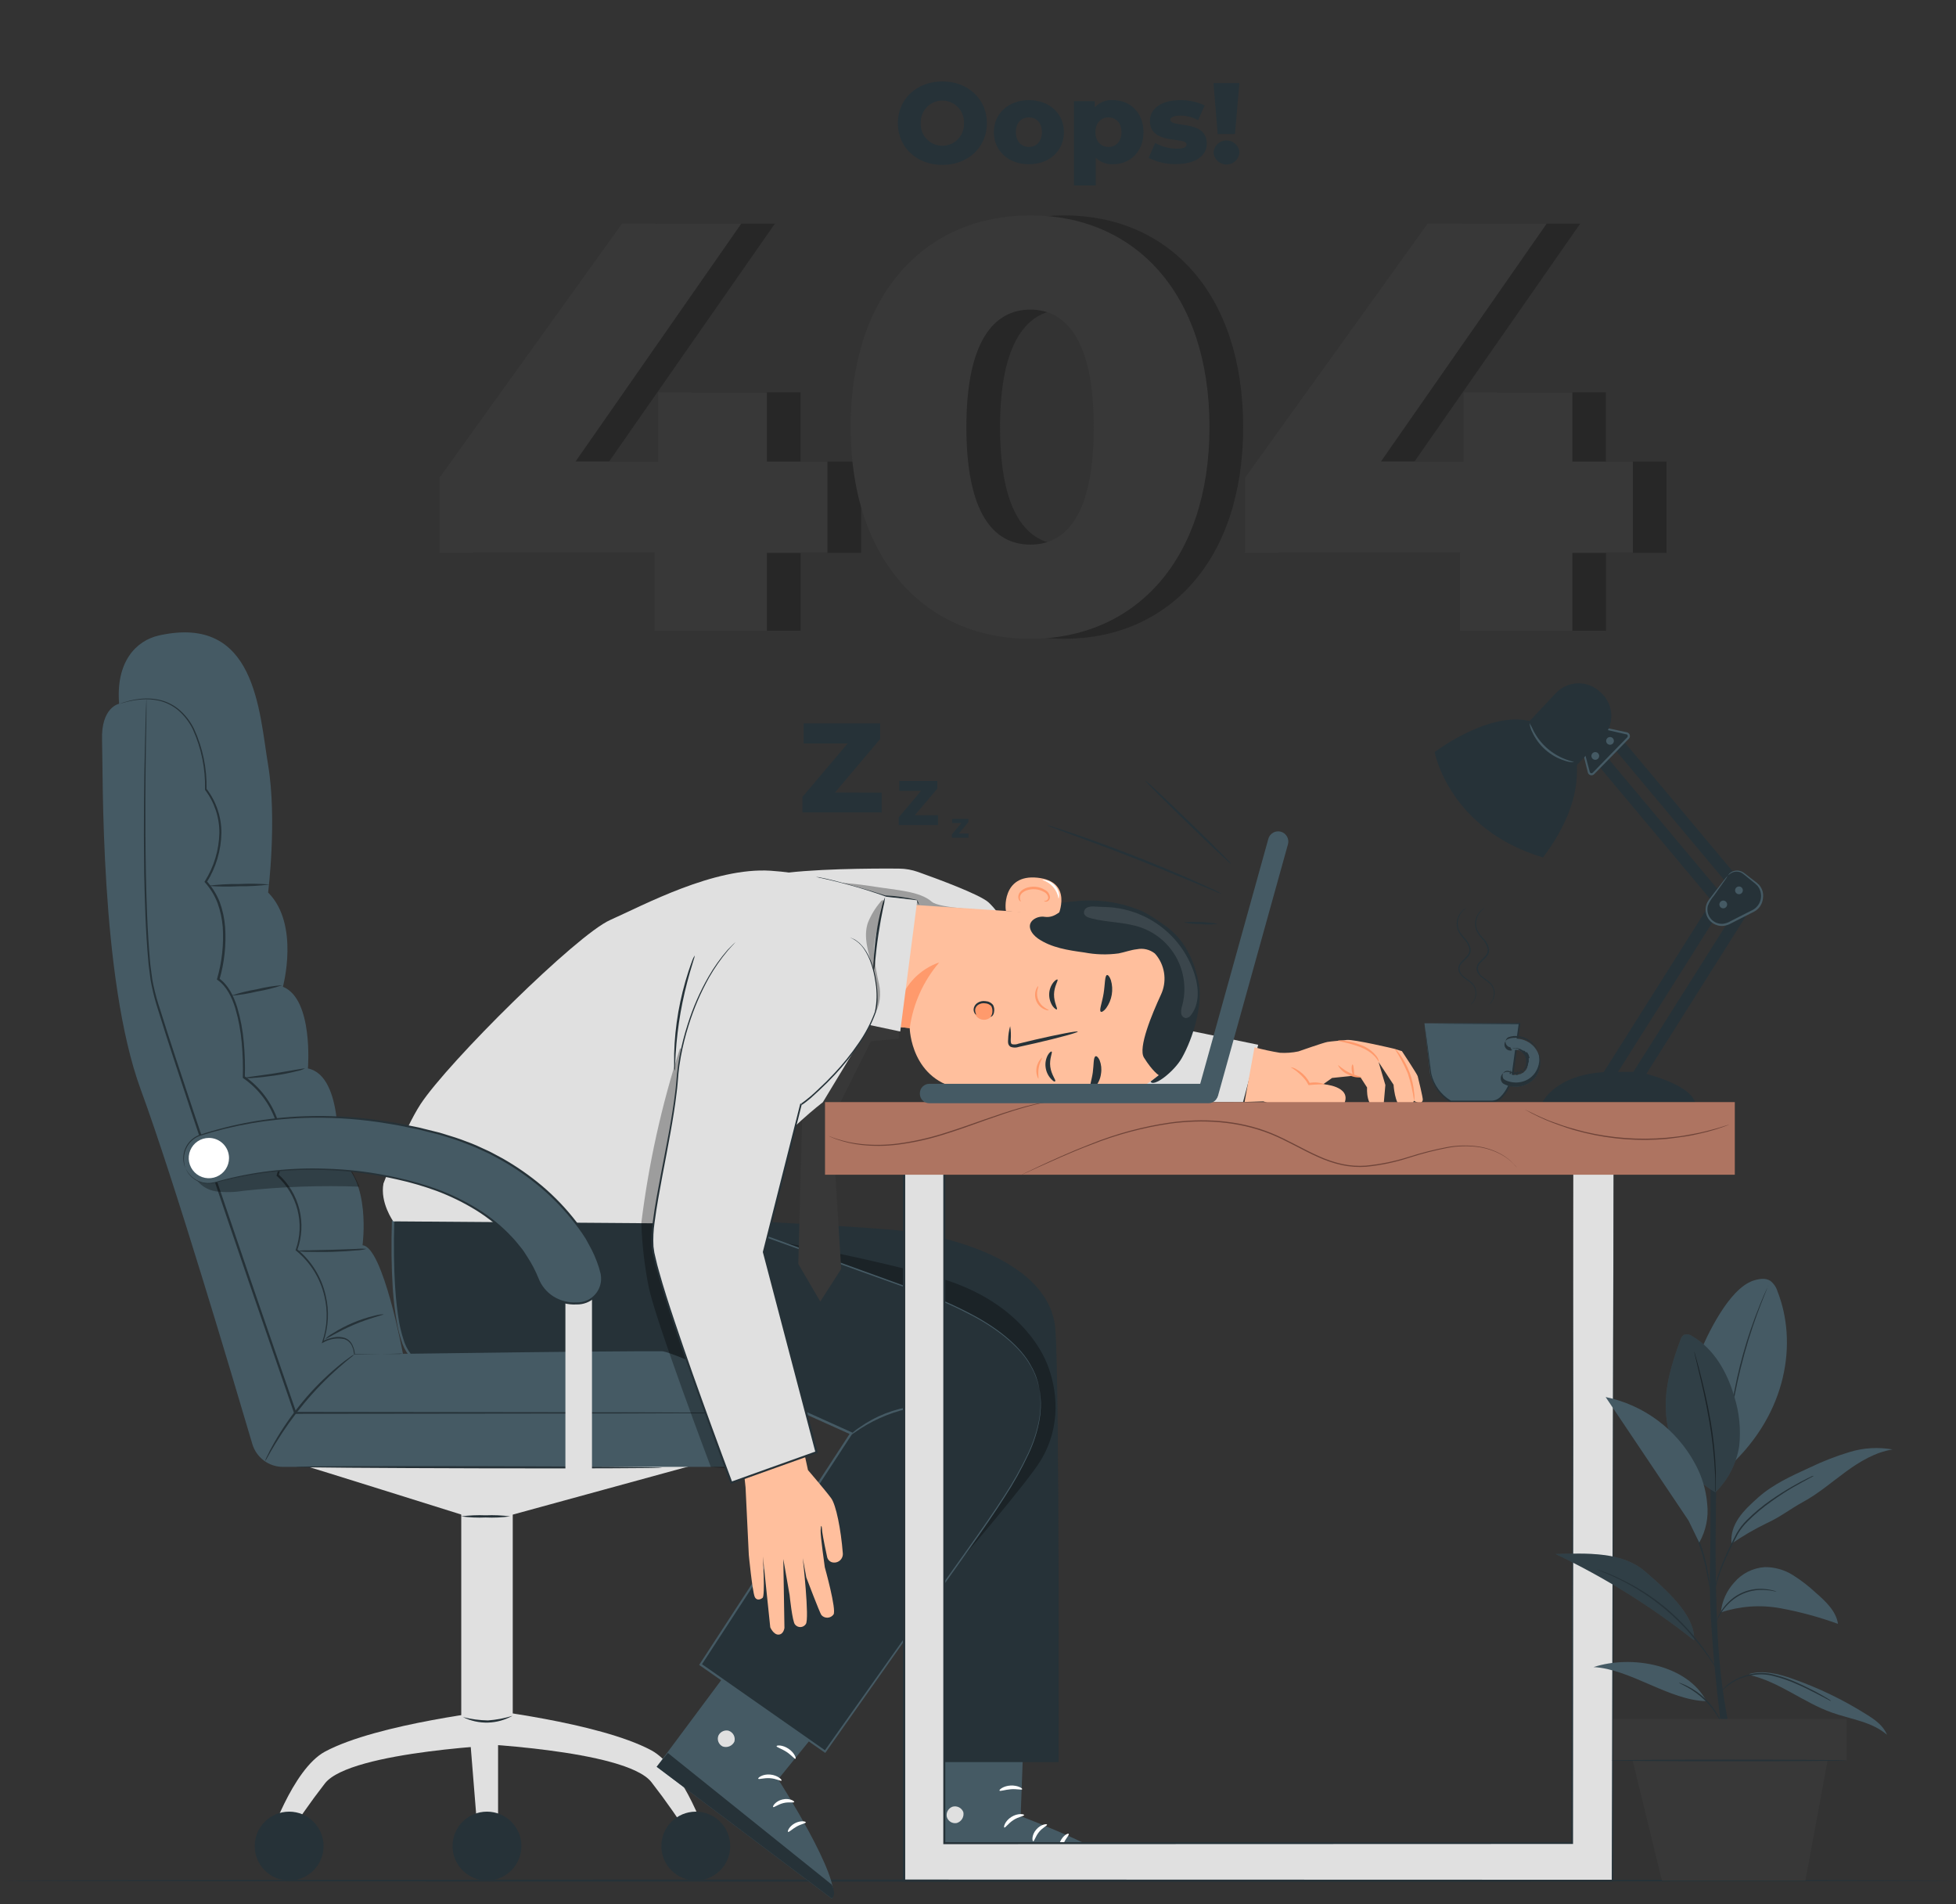 <svg width="263" height="256" viewBox="0 0 263 256" fill="none" xmlns="http://www.w3.org/2000/svg">
<rect x="0" y="0" width="263" height="256" fill="#333333" stroke="none"/>
<path d="M262.9 252.809C262.9 252.888 204.064 252.955 131.504 252.955C58.945 252.955 0.098 252.888 0.098 252.809C0.098 252.731 58.923 252.652 131.499 252.652C204.075 252.652 262.9 252.725 262.9 252.809Z" fill="#263238"/>
<path d="M130.229 112.053V112.614H127.984V112.171L129.275 110.645H128.018V110.084H130.2V110.527L128.91 112.053H130.229Z" fill="#263238"/>
<path d="M126.119 109.589V110.913H120.84V109.875L123.858 106.306H120.918V104.982H126.029V106.02L123 109.589H126.119Z" fill="#263238"/>
<path d="M118.554 106.554V109.219H107.895V107.132L113.982 99.933H108.052V97.246H118.352V99.333L112.271 106.531L118.554 106.554Z" fill="#263238"/>
<path d="M115.794 74.322H107.653V84.797H92.561V74.322H63.617V64.224L88.168 30.051H104.203L81.913 62.03H93.021V52.739H107.642V62.047H115.794V74.322Z" fill="#383838"/>
<path d="M118.906 57.413C118.906 39.353 129.072 28.951 143.07 28.951C157.068 28.951 167.156 39.37 167.156 57.413C167.156 75.456 156.99 85.874 143.07 85.874C129.151 85.874 118.906 75.495 118.906 57.413ZM151.592 57.413C151.592 45.917 147.996 41.62 143.07 41.62C138.144 41.62 134.469 45.917 134.469 57.413C134.469 68.908 138.066 73.212 143.07 73.212C148.075 73.212 151.592 68.925 151.592 57.413Z" fill="#383838"/>
<path d="M224.071 74.322H215.936V84.797H200.844V74.322H171.895V64.224L196.451 30.051H212.48L190.196 62.03H201.299V52.739H215.919V62.047H224.071V74.322Z" fill="#383838"/>
<g opacity="0.3">
<path d="M115.794 74.322H107.653V84.797H92.561V74.322H63.617V64.224L88.168 30.051H104.203L81.913 62.03H93.021V52.739H107.642V62.047H115.794V74.322Z" fill="black"/>
<path d="M118.906 57.413C118.906 39.353 129.072 28.951 143.07 28.951C157.068 28.951 167.156 39.37 167.156 57.413C167.156 75.456 156.99 85.874 143.07 85.874C129.151 85.874 118.906 75.495 118.906 57.413ZM151.592 57.413C151.592 45.917 147.996 41.62 143.07 41.62C138.144 41.62 134.469 45.917 134.469 57.413C134.469 68.908 138.066 73.212 143.07 73.212C148.075 73.212 151.592 68.925 151.592 57.413Z" fill="black"/>
<path d="M224.075 74.322H215.94V84.797H200.848V74.322H171.898V64.224L196.455 30.051H212.484L190.2 62.03H201.303V52.739H215.923V62.047H224.075V74.322Z" fill="black"/>
</g>
<path d="M111.254 74.322H103.119V84.797H88.027V74.322H59.094V64.224L83.65 30.051H99.679L77.395 62.03H88.498V52.739H103.119V62.047H111.254V74.322Z" fill="#383838"/>
<path d="M114.375 57.413C114.375 39.353 124.541 28.951 138.539 28.951C152.537 28.951 162.624 39.37 162.624 57.413C162.624 75.456 152.458 85.874 138.539 85.874C124.62 85.874 114.375 75.495 114.375 57.413ZM147.061 57.413C147.061 45.917 143.465 41.62 138.539 41.62C133.613 41.62 129.938 45.917 129.938 57.413C129.938 68.908 133.535 73.212 138.539 73.212C143.543 73.212 147.061 68.925 147.061 57.413Z" fill="#383838"/>
<path d="M219.548 74.322H211.413V84.797H196.321V74.322H167.41V64.224L191.967 30.051H207.973L185.689 62.03H196.792V52.739H211.413V62.047H219.548V74.322Z" fill="#383838"/>
<path d="M120.719 16.558C120.719 13.32 123.26 10.947 126.705 10.947C130.15 10.947 132.697 13.315 132.697 16.558C132.697 19.8 130.155 22.168 126.705 22.168C123.255 22.168 120.719 19.789 120.719 16.558ZM129.617 16.558C129.634 16.165 129.572 15.773 129.433 15.405C129.295 15.037 129.083 14.701 128.811 14.417C128.54 14.133 128.213 13.906 127.852 13.752C127.49 13.598 127.101 13.518 126.708 13.518C126.315 13.518 125.926 13.598 125.564 13.752C125.203 13.906 124.876 14.133 124.604 14.417C124.332 14.701 124.121 15.037 123.982 15.405C123.844 15.773 123.782 16.165 123.799 16.558C123.782 16.95 123.844 17.343 123.982 17.711C124.121 18.079 124.332 18.415 124.604 18.699C124.876 18.983 125.203 19.209 125.564 19.363C125.926 19.518 126.315 19.597 126.708 19.597C127.101 19.597 127.49 19.518 127.852 19.363C128.213 19.209 128.54 18.983 128.811 18.699C129.083 18.415 129.295 18.079 129.433 17.711C129.572 17.343 129.634 16.95 129.617 16.558Z" fill="#263238"/>
<path d="M133.633 17.759C133.633 15.245 135.619 13.461 138.346 13.461C141.072 13.461 143.053 15.245 143.053 17.759C143.053 20.272 141.1 22.078 138.346 22.078C135.591 22.078 133.633 20.278 133.633 17.759ZM140.096 17.759C140.096 16.496 139.344 15.784 138.346 15.784C137.347 15.784 136.589 16.496 136.589 17.759C136.589 19.021 137.358 19.756 138.346 19.756C139.333 19.756 140.096 19.032 140.096 17.759Z" fill="#263238"/>
<path d="M153.751 17.769C153.751 20.417 151.922 22.078 149.655 22.078C149.229 22.099 148.803 22.032 148.403 21.882C148.003 21.731 147.639 21.5 147.333 21.203V24.928H144.398V13.601H147.204V14.431C147.513 14.093 147.896 13.829 148.323 13.661C148.75 13.493 149.209 13.425 149.667 13.46C151.922 13.46 153.751 15.121 153.751 17.769ZM150.794 17.769C150.794 16.507 150.026 15.783 149.044 15.783C148.062 15.783 147.288 16.507 147.288 17.769C147.288 19.032 148.056 19.755 149.044 19.755C150.031 19.755 150.794 19.032 150.794 17.769Z" fill="#263238"/>
<path d="M154.449 21.22L155.324 19.217C156.212 19.722 157.215 19.987 158.236 19.986C159.218 19.986 159.543 19.773 159.543 19.425C159.543 18.302 154.618 19.576 154.618 16.238C154.618 14.667 156.065 13.466 158.679 13.466C159.817 13.443 160.945 13.685 161.973 14.173L161.098 16.159C160.363 15.751 159.536 15.539 158.696 15.542C157.709 15.542 157.355 15.823 157.355 16.103C157.355 17.253 162.265 16.008 162.265 19.318C162.265 20.855 160.851 22.056 158.141 22.056C156.86 22.09 155.591 21.802 154.449 21.22Z" fill="#263238"/>
<path d="M163.164 20.462C163.207 20.029 163.409 19.626 163.732 19.333C164.055 19.04 164.476 18.878 164.912 18.878C165.348 18.878 165.768 19.04 166.091 19.333C166.414 19.626 166.617 20.029 166.659 20.462C166.634 20.909 166.439 21.329 166.114 21.636C165.789 21.943 165.359 22.114 164.912 22.114C164.465 22.114 164.034 21.943 163.709 21.636C163.385 21.329 163.189 20.909 163.164 20.462ZM163.164 11.166H166.643L166.053 18.016H163.731L163.164 11.166Z" fill="#263238"/>
<path d="M68.943 201.234H62.02V234.487H68.943V201.234Z" fill="#E0E0E0"/>
<path d="M40.719 196.955C40.831 196.955 62.038 203.603 62.038 203.603H68.956L93.243 196.955H40.719Z" fill="#E0E0E0"/>
<path d="M21.369 85.425C18.3 86.115 15.556 88.949 16.016 94.604C16.016 94.604 13.57 95.064 13.722 99.502C13.873 103.94 13.419 131.481 18.922 146.461C23.45 158.776 31.265 185.117 33.925 194.11C34.188 195 34.731 195.78 35.474 196.336C36.218 196.891 37.121 197.191 38.048 197.19H97.922C98.977 197.186 100.02 196.97 100.99 196.555C101.959 196.139 102.835 195.533 103.564 194.771C104.294 194.01 104.863 193.11 105.238 192.124C105.612 191.138 105.784 190.086 105.743 189.033C105.652 187.003 104.777 185.087 103.303 183.688C101.829 182.289 99.87 181.516 97.838 181.531L54.178 181.986C54.178 181.986 51.502 167.567 48.747 167.399C48.747 167.399 49.97 158.372 45.381 155.774C45.381 155.774 46.296 144.632 41.403 143.628C41.403 143.628 42.166 134.303 38.037 132.648C38.037 132.648 40.332 124.261 36.051 119.98C36.051 119.98 37.274 110.19 36.051 102.846C34.828 95.502 34.379 82.525 21.369 85.425Z" fill="#455A64"/>
<path d="M100.99 189.942C100.99 189.942 100.889 189.942 100.687 189.942H99.801L96.362 189.97L83.542 190.009L39.674 190.059H39.573L39.54 189.964L33.368 172.067C29.783 161.581 26.389 151.583 23.398 142.461C22.652 140.177 21.934 137.973 21.261 135.773C20.912 134.706 20.624 133.619 20.397 132.519C20.281 131.982 20.195 131.439 20.139 130.892C20.077 130.331 19.982 129.815 19.948 129.282C19.561 125.024 19.471 121.04 19.387 117.41C19.292 110.151 19.387 104.271 19.488 100.215C19.544 98.189 19.589 96.618 19.617 95.541L19.668 94.324C19.668 94.049 19.696 93.914 19.696 93.914C19.696 93.914 19.696 94.054 19.696 94.324C19.696 94.593 19.696 95.014 19.696 95.541C19.696 96.618 19.651 98.195 19.617 100.215C19.561 104.276 19.488 110.151 19.617 117.41C19.696 121.035 19.797 125.013 20.178 129.26C20.217 129.821 20.307 130.32 20.369 130.859C20.427 131.4 20.515 131.937 20.633 132.469C20.871 133.57 21.172 134.656 21.536 135.723C22.209 137.894 22.933 140.116 23.685 142.399C26.686 151.516 30.092 161.508 33.671 171.994C35.803 178.165 37.868 184.213 39.843 189.897L39.708 189.801L83.576 189.852L96.395 189.891H99.835H100.721C100.889 189.93 100.99 189.942 100.99 189.942Z" fill="#263238"/>
<path d="M47.665 182.053C47.495 182.234 47.307 182.397 47.104 182.541C46.728 182.838 46.195 183.287 45.555 183.848C43.886 185.319 42.333 186.917 40.91 188.628C39.488 190.339 38.194 192.153 37.039 194.053C36.596 194.783 36.248 195.383 36.018 195.804C35.908 196.028 35.777 196.24 35.625 196.438C35.698 196.2 35.796 195.971 35.917 195.753C36.119 195.316 36.438 194.699 36.859 193.952C37.971 192.005 39.251 190.16 40.686 188.437C42.115 186.713 43.7 185.124 45.421 183.691C46.083 183.13 46.638 182.72 47.031 182.451C47.227 182.296 47.44 182.162 47.665 182.053Z" fill="#263238"/>
<path d="M54.176 181.963C54.176 181.963 54.031 181.963 53.744 181.963L52.488 181.997L47.663 182.076H47.601V182.014L47.5 181.419C47.439 181.228 47.366 181.04 47.281 180.858C47.083 180.465 46.739 180.165 46.322 180.022C45.345 179.811 44.324 179.974 43.461 180.477L43.258 180.572L43.331 180.364C44.009 178.385 44.106 176.254 43.612 174.221C43.056 171.823 41.718 169.677 39.808 168.123L39.735 168.067L39.769 167.982C40.371 166.27 40.453 164.418 40.004 162.66C39.554 160.901 38.594 159.316 37.244 158.102L37.171 158.046L37.205 157.957C37.934 155.592 37.892 153.057 37.085 150.718C36.279 148.379 34.748 146.358 32.717 144.946L32.649 144.901V144.823C32.694 143.274 32.646 141.725 32.503 140.183C32.37 138.605 32.078 137.045 31.634 135.526C31.174 134.056 30.478 132.586 29.249 131.734L29.16 131.672L29.193 131.571C29.844 129.317 30.1 126.967 29.951 124.625C29.862 123.514 29.624 122.419 29.244 121.371C28.853 120.363 28.282 119.433 27.561 118.628L27.493 118.549L27.544 118.465C28.774 116.511 29.449 114.26 29.496 111.951C29.505 109.867 28.827 107.838 27.566 106.178V106.145V106.105C27.635 103.335 27.077 100.584 25.934 98.06C25.444 97.038 24.739 96.133 23.869 95.406C23.127 94.808 22.257 94.388 21.328 94.177C20.58 94.017 19.812 93.964 19.05 94.02L18.135 94.121L17.383 94.273C16.934 94.357 16.604 94.481 16.379 94.531C16.155 94.582 16.031 94.615 16.031 94.615C16.469 94.457 16.915 94.323 17.366 94.211L18.118 94.043L19.044 93.925C19.815 93.857 20.592 93.903 21.35 94.06C22.305 94.26 23.2 94.681 23.964 95.288C24.859 96.022 25.585 96.941 26.091 97.981C27.261 100.528 27.837 103.308 27.774 106.111V106.044C29.073 107.739 29.775 109.816 29.771 111.951C29.73 114.309 29.048 116.612 27.796 118.611V118.448C28.54 119.272 29.131 120.222 29.541 121.253C29.937 122.337 30.182 123.469 30.27 124.62C30.431 126.998 30.175 129.387 29.513 131.677L29.39 131.47C30.719 132.396 31.421 133.922 31.892 135.397C32.349 136.933 32.646 138.513 32.778 140.11C32.922 141.665 32.968 143.228 32.919 144.789L32.857 144.66C34.944 146.105 36.516 148.177 37.344 150.577C38.172 152.976 38.214 155.577 37.463 158.001L37.424 157.85C38.814 159.104 39.799 160.745 40.252 162.561C40.706 164.378 40.608 166.289 39.971 168.05L39.932 167.909C41.881 169.498 43.24 171.695 43.791 174.148C44.288 176.221 44.177 178.393 43.472 180.404L43.348 180.292C43.826 180.056 44.334 179.886 44.858 179.787C45.352 179.677 45.866 179.698 46.35 179.848C46.584 179.933 46.799 180.065 46.98 180.236C47.161 180.406 47.306 180.613 47.405 180.841C47.494 181.041 47.569 181.248 47.629 181.459L47.73 182.076L47.663 182.014H52.488H53.744L54.176 181.963Z" fill="#263238"/>
<g opacity="0.3">
<path d="M46.168 155.594L26.145 158.175C26.446 158.707 26.866 159.162 27.372 159.506C27.878 159.849 28.456 160.071 29.062 160.155C30.273 160.307 31.499 160.283 32.703 160.082C37.887 159.519 43.105 159.332 48.317 159.521C47.733 158.144 47.013 156.828 46.168 155.594Z" fill="black"/>
</g>
<path d="M36.269 118.898C34.889 119.078 33.498 119.159 32.106 119.139C30.717 119.213 29.324 119.194 27.938 119.083C29.317 118.902 30.709 118.821 32.1 118.841C33.49 118.767 34.882 118.786 36.269 118.898Z" fill="#263238"/>
<path d="M36.086 247.605C36.086 247.605 39.289 237.832 43.705 235.464C50.796 231.666 67.151 229.854 67.151 229.854L68.94 234.476C68.94 234.476 47.133 235.335 43.694 239.733C41.733 242.254 39.905 244.876 38.218 247.588L36.086 247.605Z" fill="#E0E0E0"/>
<path d="M38.879 252.794C41.435 252.794 43.507 250.722 43.507 248.166C43.507 245.609 41.435 243.537 38.879 243.537C36.322 243.537 34.25 245.609 34.25 248.166C34.25 250.722 36.322 252.794 38.879 252.794Z" fill="#263238"/>
<path d="M95.19 247.431C95.19 247.431 91.987 237.658 87.572 235.29C80.48 231.492 64.131 229.68 64.131 229.68L62.336 234.303C62.336 234.303 84.144 235.161 87.583 239.565C89.545 242.085 91.372 244.707 93.058 247.42L95.19 247.431Z" fill="#E0E0E0"/>
<path d="M93.554 252.794C96.111 252.794 98.183 250.722 98.183 248.166C98.183 245.609 96.111 243.537 93.554 243.537C90.998 243.537 88.926 245.609 88.926 248.166C88.926 250.722 90.998 252.794 93.554 252.794Z" fill="#263238"/>
<path d="M63.094 232.346L64.109 244.924L66.971 245.491V232.346" fill="#E0E0E0"/>
<path d="M65.476 252.794C68.032 252.794 70.105 250.722 70.105 248.166C70.105 245.609 68.032 243.537 65.476 243.537C62.92 243.537 60.848 245.609 60.848 248.166C60.848 250.722 62.92 252.794 65.476 252.794Z" fill="#263238"/>
<path d="M31.074 133.849C32.186 133.473 33.327 133.187 34.485 132.997C35.625 132.714 36.787 132.526 37.958 132.436C36.847 132.813 35.706 133.098 34.547 133.288C33.407 133.57 32.245 133.758 31.074 133.849Z" fill="#263238"/>
<path d="M40.992 143.64C40.627 143.812 40.24 143.937 39.842 144.01C39.119 144.195 38.114 144.408 36.992 144.571C35.87 144.734 34.849 144.851 34.109 144.896C33.708 144.95 33.303 144.95 32.902 144.896C32.902 144.812 34.72 144.638 36.947 144.285C39.175 143.931 40.97 143.561 40.992 143.64Z" fill="#263238"/>
<path d="M49.264 167.887C48.829 168.008 48.38 168.076 47.929 168.088C47.098 168.173 45.948 168.246 44.675 168.285C43.401 168.324 42.251 168.285 41.415 168.285C40.965 168.296 40.514 168.253 40.074 168.156C40.519 168.085 40.97 168.059 41.421 168.077L44.669 168.004L47.912 167.892C48.361 167.845 48.814 167.843 49.264 167.887Z" fill="#263238"/>
<path d="M51.591 176.674C51.591 176.764 49.728 177.168 47.557 178.093C45.386 179.019 43.781 180.074 43.73 180.001C44.027 179.697 44.367 179.44 44.74 179.238C45.602 178.693 46.506 178.22 47.445 177.824C48.381 177.425 49.349 177.106 50.34 176.87C50.746 176.75 51.167 176.684 51.591 176.674Z" fill="#263238"/>
<path d="M89.025 197.297C89.025 197.375 77.99 197.42 64.379 197.387C50.768 197.353 39.727 197.274 39.727 197.19C39.727 197.106 50.762 197.067 64.379 197.095C77.995 197.123 89.025 197.213 89.025 197.297Z" fill="#263238"/>
<path d="M68.596 203.845C67.505 203.992 66.403 204.041 65.303 203.991C64.201 204.041 63.097 203.993 62.004 203.845C63.097 203.701 64.201 203.652 65.303 203.699C66.403 203.652 67.505 203.701 68.596 203.845Z" fill="#263238"/>
<path d="M68.911 230.65C67.899 231.221 66.762 231.535 65.6 231.565C64.439 231.595 63.287 231.341 62.246 230.824C63.347 231.104 64.477 231.255 65.612 231.273C66.732 231.193 67.839 230.984 68.911 230.65Z" fill="#263238"/>
<path d="M137.065 126.719C137.065 126.719 134.428 122.674 132.902 121.294C131.724 120.233 126.007 118.129 123.438 117.215C122.614 116.924 121.747 116.772 120.874 116.766C117.507 116.732 108.609 116.766 104.076 117.574C98.427 118.606 135.91 148.083 135.91 148.083L167.131 148.156L169.174 140.448L148.331 136.144L136.83 127.022" fill="#E0E0E0"/>
<g opacity="0.3">
<path d="M112.707 118.639C112.707 118.639 114.772 118.74 117.65 119.2C120.528 119.66 123.687 119.806 125.269 121.208C126.329 122.145 132.815 122.33 132.815 122.33L123.838 121.999L112.707 118.639Z" fill="black"/>
</g>
<path d="M109.746 117.899C109.935 117.896 110.124 117.919 110.307 117.966C110.672 118.033 111.205 118.14 111.85 118.303C113.146 118.622 114.919 119.116 116.866 119.7L119.014 120.367H118.981C120.444 120.432 121.899 120.637 123.323 120.979C123.442 121.198 123.532 121.432 123.593 121.674C123.443 121.476 123.315 121.261 123.211 121.035L123.245 121.069C121.817 120.828 120.376 120.677 118.93 120.614H118.897L116.742 119.963L111.76 118.488L110.245 118.056C110.073 118.024 109.905 117.971 109.746 117.899Z" fill="#263238"/>
<path d="M191.306 147.864C191.351 147.628 190.689 144.941 190.621 144.672C190.554 144.402 188.501 141.305 188.501 141.305L187.378 140.963C187.378 140.963 182.161 139.723 181.106 139.796L180.371 139.875C180.371 139.875 179.002 139.976 178.464 140.071C177.925 140.166 174.587 141.339 174.587 141.339C173.768 141.512 172.931 141.574 172.096 141.524C170.945 141.337 169.804 141.09 168.679 140.784L167.344 148.133L169.868 148.055C170.656 148.334 171.47 148.535 172.298 148.655C173.207 148.717 175.782 148.997 175.782 148.997C175.782 148.997 179.76 150.68 180.758 148.335C181.757 145.99 177.919 145.749 177.919 145.749L179.109 144.907L182.155 144.593L182.946 144.845L183.816 146.192C183.816 146.192 183.58 149.165 185.499 148.963L186.004 148.907L186.273 145.855L185.364 142.77L187.373 145.816C187.373 145.816 187.547 148.453 188.416 148.795C188.483 148.825 188.556 148.839 188.63 148.834C189.684 148.801 189.892 148.503 189.892 148.503L190.111 147.97C190.111 147.97 191.154 148.666 191.306 147.864Z" fill="#FFBF9D"/>
<path d="M179.902 139.884C180.22 139.838 180.544 139.851 180.856 139.924C181.627 140.028 182.381 140.23 183.1 140.524C183.834 140.806 184.484 141.269 184.991 141.871C185.215 142.111 185.36 142.415 185.406 142.74C185.356 142.74 185.216 142.42 184.845 142.005C184.321 141.474 183.69 141.061 182.994 140.793C181.344 140.137 179.886 139.991 179.902 139.884Z" fill="#FF9A6C"/>
<path d="M181.865 143.096C181.944 143.096 182 143.416 182.039 143.797C182.078 144.179 182.09 144.504 182.011 144.526C181.933 144.549 181.792 144.235 181.747 143.831C181.703 143.427 181.781 143.09 181.865 143.096Z" fill="#FF9A6C"/>
<path d="M179.902 143.195C179.964 143.139 180.52 143.756 181.406 144.182C182.292 144.609 183.089 144.743 183.089 144.811C182.457 144.901 181.813 144.77 181.266 144.44C180.679 144.198 180.197 143.757 179.902 143.195Z" fill="#FF9A6C"/>
<path d="M173.539 143.471C173.821 143.495 174.091 143.592 174.325 143.751C174.922 144.08 175.435 144.542 175.822 145.103C175.943 145.283 176.051 145.471 176.148 145.664L175.996 145.586C176.727 145.439 177.484 145.504 178.179 145.771C177.465 145.76 176.751 145.792 176.041 145.866H175.94L175.89 145.777C175.798 145.597 175.694 145.422 175.581 145.255C175.02 144.536 174.327 143.931 173.539 143.471Z" fill="#FF9A6C"/>
<path d="M187.492 140.936C187.79 141.174 188.046 141.46 188.25 141.783C188.786 142.529 189.22 143.344 189.54 144.206C189.862 145.068 190.064 145.971 190.14 146.888C190.205 147.259 190.205 147.639 190.14 148.01C189.968 146.749 189.682 145.506 189.288 144.296C188.79 143.125 188.189 142 187.492 140.936Z" fill="#FF9A6C"/>
<path d="M137.796 228.967L137.235 244.149C137.235 244.149 152.456 249.849 152.625 252.655L123.148 252.593L123.086 228.895L137.796 228.967Z" fill="#455A64"/>
<path d="M128.133 242.853C127.85 242.938 127.608 243.125 127.455 243.377C127.301 243.63 127.247 243.931 127.302 244.222C127.376 244.509 127.557 244.757 127.809 244.914C128.061 245.071 128.364 245.124 128.655 245.063C128.955 244.972 129.211 244.772 129.373 244.502C129.535 244.233 129.591 243.913 129.53 243.604C129.42 243.314 129.202 243.078 128.922 242.944C128.642 242.81 128.321 242.79 128.026 242.886" fill="#E0E0E0"/>
<path d="M123.148 252.587L123.238 250.197L151.464 251.151C151.464 251.151 152.771 251.712 152.625 252.649L123.148 252.587Z" fill="#263238"/>
<path d="M137.7 243.997C137.7 244.143 136.971 244.205 136.264 244.665C135.557 245.125 135.175 245.731 135.041 245.675C134.906 245.619 135.125 244.788 135.994 244.244C136.864 243.7 137.728 243.868 137.7 243.997Z" fill="white"/>
<path d="M140.783 245.282C140.817 245.423 140.194 245.664 139.7 246.275C139.207 246.887 139.072 247.527 138.926 247.521C138.78 247.515 138.69 246.696 139.319 245.956C139.947 245.215 140.783 245.148 140.783 245.282Z" fill="white"/>
<path d="M142.537 248.985C142.403 249.019 142.206 248.301 142.577 247.51C142.947 246.719 143.62 246.388 143.699 246.534C143.777 246.679 143.34 247.095 143.048 247.723C142.756 248.351 142.678 248.974 142.537 248.985Z" fill="white"/>
<path d="M137.446 240.525C137.385 240.654 136.723 240.458 135.909 240.525C135.096 240.592 134.462 240.833 134.389 240.71C134.316 240.587 134.922 240.076 135.881 240.026C136.84 239.975 137.514 240.413 137.446 240.525Z" fill="white"/>
<path d="M114.17 227.408L104.633 239.189C104.633 239.189 113.396 252.879 111.864 255.235L88.301 237.506L102.445 218.504L114.17 227.408Z" fill="#455A64"/>
<path d="M98.096 232.692C97.817 232.592 97.511 232.598 97.236 232.709C96.961 232.819 96.736 233.027 96.604 233.292C96.491 233.564 96.486 233.869 96.591 234.144C96.695 234.419 96.9 234.644 97.165 234.773C97.46 234.88 97.784 234.873 98.075 234.755C98.366 234.637 98.603 234.416 98.741 234.134C98.828 233.835 98.796 233.515 98.652 233.24C98.507 232.965 98.262 232.756 97.967 232.658" fill="#E0E0E0"/>
<path d="M88.301 237.505L89.799 235.648L111.82 253.332C111.82 253.332 112.526 254.578 111.853 255.229L88.301 237.505Z" fill="#263238"/>
<path d="M105.081 239.364C104.992 239.476 104.374 239.095 103.533 239.039C102.691 238.983 102.024 239.241 101.951 239.112C101.878 238.983 102.551 238.455 103.572 238.551C104.593 238.646 105.188 239.274 105.081 239.364Z" fill="white"/>
<path d="M106.783 242.242C106.727 242.376 106.082 242.197 105.324 242.387C104.567 242.578 104.067 243.01 103.955 242.92C103.843 242.831 104.264 242.124 105.206 241.899C106.149 241.675 106.867 242.129 106.783 242.242Z" fill="white"/>
<path d="M105.962 246.253C105.839 246.202 106.108 245.507 106.882 245.097C107.657 244.688 108.375 244.845 108.352 244.979C108.33 245.114 107.741 245.193 107.118 245.54C106.495 245.888 106.086 246.332 105.962 246.253Z" fill="white"/>
<path d="M106.961 236.429C106.838 236.496 106.429 235.94 105.744 235.497C105.06 235.054 104.398 234.874 104.414 234.734C104.431 234.594 105.222 234.543 106.025 235.082C106.827 235.621 107.085 236.384 106.961 236.429Z" fill="white"/>
<path d="M136.273 122.646C139.13 121.884 142.047 121.372 144.992 121.114C147.952 120.861 150.928 121.347 153.654 122.528C154.058 122.713 156.763 124.273 156.678 124.71C156.622 125.024 154.07 123.998 153.783 124.149C151.023 125.468 147.825 125.63 144.807 125.137C141.88 124.63 139.018 123.8 136.273 122.662" fill="#263238"/>
<path d="M121.018 121.523L147.533 123.268C154.938 123.633 160.897 128.239 160.33 135.611L160.24 136.29C159.793 139.59 158.12 142.6 155.554 144.722C152.989 146.845 149.719 147.925 146.394 147.746C139.975 147.393 132.889 146.927 129.495 146.422C122.454 145.401 122.319 138.203 122.319 138.203C122.319 138.203 121.691 138.125 119.615 137.934L112.883 133.081L121.018 121.523Z" fill="#FFBF9D"/>
<path d="M122.323 138.203C122.77 134.948 124.143 131.891 126.278 129.395C126.278 129.395 120.668 130.887 120.359 138.001L122.323 138.203Z" fill="#FF9A6C"/>
<path d="M141.403 141.365C141.549 141.478 141.077 142.314 141.218 143.396C141.358 144.479 142.003 145.203 141.885 145.338C141.768 145.472 141.582 145.31 141.285 144.995C140.901 144.566 140.658 144.03 140.589 143.458C140.515 142.893 140.623 142.319 140.898 141.82C141.111 141.455 141.336 141.315 141.403 141.365Z" fill="#263238"/>
<path d="M142.187 131.684C142.316 131.813 141.739 132.576 141.722 133.67C141.705 134.764 142.243 135.572 142.103 135.684C142.047 135.746 141.811 135.611 141.542 135.258C141.223 134.78 141.059 134.216 141.071 133.642C141.085 133.07 141.281 132.518 141.632 132.066C141.89 131.735 142.159 131.622 142.187 131.684Z" fill="#263238"/>
<path d="M135.825 137.949C135.924 138.544 135.95 139.149 135.903 139.75C135.903 140.031 135.903 140.311 136.094 140.373C136.377 140.436 136.673 140.411 136.941 140.3L139.157 139.767C142.311 139.038 144.886 138.55 144.914 138.679C144.942 138.808 142.411 139.498 139.258 140.227L137.014 140.726C136.652 140.859 136.254 140.859 135.892 140.726C135.8 140.673 135.721 140.599 135.662 140.511C135.602 140.422 135.564 140.321 135.55 140.216C135.53 140.057 135.53 139.897 135.55 139.739C135.565 139.133 135.657 138.532 135.825 137.949Z" fill="#263238"/>
<path d="M148.011 136.004C147.758 135.819 148.19 134.809 148.392 133.53C148.594 132.251 148.538 131.162 148.841 131.072C148.981 131.033 149.206 131.286 149.368 131.762C149.556 132.396 149.596 133.064 149.486 133.715C149.376 134.367 149.119 134.984 148.734 135.521C148.426 135.925 148.134 136.088 148.011 136.004Z" fill="#263238"/>
<path d="M146.65 146.326C146.432 146.068 146.796 145.204 146.936 144.155C147.077 143.106 147.004 142.175 147.29 142.001C147.425 141.922 147.655 142.096 147.851 142.517C148.076 143.093 148.142 143.719 148.042 144.329C147.967 144.944 147.725 145.526 147.34 146.012C147.043 146.349 146.774 146.439 146.65 146.326Z" fill="#263238"/>
<path d="M142.241 123.139C142.308 123.026 144.328 118.488 139.492 117.988C134.655 117.489 135.149 122.477 135.284 122.477C135.418 122.477 142.241 123.139 142.241 123.139Z" fill="#FFBF9D"/>
<path d="M137.269 121.186C137.269 121.186 137.218 121.096 137.168 120.945C137.105 120.736 137.125 120.511 137.224 120.317C137.465 119.823 138.318 119.475 139.193 119.542C139.609 119.572 140.014 119.695 140.377 119.901C140.519 119.966 140.644 120.063 140.741 120.185C140.839 120.307 140.906 120.45 140.938 120.603C140.953 120.703 140.932 120.805 140.88 120.892C140.828 120.979 140.747 121.046 140.652 121.08C140.511 121.13 140.416 121.08 140.405 121.113C140.394 121.147 140.478 121.225 140.68 121.209C140.803 121.192 140.918 121.135 141.005 121.046C141.119 120.922 141.179 120.759 141.173 120.591C141.155 120.389 141.085 120.196 140.97 120.028C140.855 119.861 140.699 119.727 140.517 119.638C140.121 119.386 139.667 119.237 139.199 119.206C138.217 119.133 137.252 119.537 136.982 120.216C136.931 120.342 136.908 120.477 136.916 120.613C136.923 120.749 136.962 120.882 137.027 121.001C137.156 121.164 137.263 121.203 137.269 121.186Z" fill="#FF9A6C"/>
<path d="M154.709 145.389C155.068 146.214 157.828 144.099 158.889 142.259C160.482 139.453 161.694 135.1 161.206 132.345C160.594 129.024 159.242 126.174 156.454 124.289C153.602 122.441 150.31 121.386 146.916 121.231C145.89 121.094 144.846 121.233 143.892 121.635C142.77 122.196 141.962 123.447 140.486 123.251C140.221 123.207 139.949 123.216 139.687 123.279C139.425 123.341 139.178 123.456 138.96 123.615C137.934 124.412 138.719 125.579 139.561 126.162C141.356 127.402 143.611 127.739 145.777 128.036C147.305 128.331 148.87 128.375 150.411 128.165C151.242 128.003 152.038 127.694 152.874 127.604C153.289 127.519 153.718 127.525 154.131 127.622C154.544 127.719 154.93 127.904 155.264 128.165C155.396 128.299 155.516 128.443 155.623 128.597C156.149 129.328 156.47 130.186 156.555 131.082C156.64 131.978 156.485 132.881 156.106 133.697C154.883 136.334 153.003 140.856 153.811 142.163C154.978 144.037 155.808 144.536 155.808 144.536L154.709 145.389Z" fill="#263238"/>
<path d="M142.322 120.778C142.232 120.205 141.981 119.669 141.6 119.232C141.219 118.794 140.723 118.473 140.168 118.304C140.168 118.265 140.387 118.242 140.729 118.332C141.164 118.453 141.554 118.698 141.851 119.039C142.149 119.375 142.344 119.79 142.412 120.234C142.412 120.571 142.362 120.778 142.322 120.778Z" fill="white"/>
<path d="M133.454 135.436C133.345 135.182 133.147 134.976 132.896 134.859C132.646 134.742 132.361 134.722 132.096 134.802L132.236 134.74C131.99 134.707 131.739 134.759 131.526 134.889C131.314 135.019 131.152 135.218 131.069 135.453C130.998 135.691 130.998 135.946 131.07 136.184C131.141 136.423 131.282 136.635 131.473 136.794C131.687 136.967 131.95 137.069 132.224 137.086C132.498 137.103 132.771 137.034 133.005 136.889C133.232 136.732 133.4 136.504 133.481 136.24C133.563 135.977 133.553 135.693 133.454 135.436Z" fill="#FF9A6C"/>
<path d="M133.184 136.687C133.346 136.495 133.435 136.253 133.437 136.002C133.458 135.741 133.406 135.478 133.285 135.245C133.065 135.018 132.765 134.885 132.449 134.875C132.133 134.826 131.81 134.894 131.54 135.065C131.431 135.134 131.338 135.224 131.265 135.33C131.193 135.436 131.143 135.556 131.119 135.682C131.098 135.93 131.151 136.178 131.271 136.395C131.271 136.395 131.181 136.395 131.086 136.26C130.96 136.086 130.899 135.874 130.912 135.66C130.927 135.498 130.977 135.342 131.058 135.202C131.14 135.061 131.25 134.94 131.383 134.847C131.709 134.616 132.111 134.521 132.505 134.583C132.702 134.591 132.896 134.641 133.072 134.73C133.248 134.819 133.403 134.945 133.526 135.099C133.674 135.382 133.722 135.706 133.661 136.019C133.643 136.228 133.556 136.425 133.414 136.58C133.263 136.692 133.184 136.704 133.184 136.687Z" fill="#263238"/>
<g opacity="0.1">
<path d="M160.64 131.048C159.87 128.561 158.368 126.363 156.331 124.742C154.293 123.12 151.814 122.151 149.217 121.959L147.265 121.87C146.925 121.824 146.58 121.857 146.255 121.965C146.093 122.023 145.956 122.134 145.864 122.279C145.773 122.425 145.733 122.596 145.75 122.767C145.834 123.149 146.255 123.328 146.631 123.429C148.875 124.03 151.232 123.917 153.403 124.68C155.48 125.411 157.205 126.898 158.235 128.845C159.264 130.792 159.522 133.055 158.957 135.183C158.845 135.5 158.796 135.835 158.811 136.171C158.821 136.339 158.887 136.499 158.999 136.625C159.111 136.751 159.262 136.836 159.428 136.866C159.584 136.854 159.734 136.804 159.866 136.721C159.998 136.638 160.107 136.524 160.186 136.389C161.302 134.903 161.19 132.821 160.64 131.048Z" fill="white"/>
</g>
<path d="M141.003 135.796C141.003 135.83 140.75 135.836 140.397 135.673C139.931 135.453 139.56 135.071 139.354 134.599C139.148 134.126 139.12 133.595 139.275 133.103C139.398 132.733 139.572 132.542 139.6 132.576C139.628 132.61 139.538 132.806 139.477 133.137C139.389 133.585 139.44 134.048 139.622 134.466C139.805 134.884 140.11 135.237 140.498 135.477C140.795 135.684 141.036 135.752 141.003 135.796Z" fill="#FF9A6C"/>
<path d="M139.607 145.014C139.366 144.551 139.285 144.021 139.376 143.506C139.468 142.992 139.726 142.522 140.112 142.17C140.184 142.226 139.797 142.77 139.663 143.561C139.528 144.352 139.691 144.992 139.607 145.014Z" fill="#FF9A6C"/>
<path d="M88.301 163.622C88.637 163.499 112.425 164.66 120.145 165.339C127.865 166.018 141.246 169.659 141.908 178.748C142.469 186.042 142.34 236.872 142.34 236.872H121.582L121.088 183.152L88.845 175.017L88.301 163.622Z" fill="#263238"/>
<g opacity="0.3">
<path d="M105.348 167.045C105.348 167.045 116.905 169.132 126.134 171.752C135.363 174.372 139.436 179.977 140.783 183.315C142.129 186.653 142.769 191.641 139.936 196.32C138.146 199.282 129.175 209.706 129.175 209.706C129.175 209.706 127.324 179.792 127.234 179.337C127.144 178.883 105.348 167.045 105.348 167.045Z" fill="black"/>
</g>
<path d="M139.771 186.716C138.795 180.948 132.264 176.914 124.258 173.913C116.37 170.945 95.729 163.612 95.729 163.612L90.787 162.394H88.576L87.847 160.206C87.847 160.206 73.821 156.15 53.562 163.623L52.871 164.184C52.871 164.184 52.26 178.962 55.116 182.137C55.116 182.137 87.387 181.683 89.081 181.823C90.775 181.964 114.44 192.702 114.44 192.702L94.181 223.778L110.933 235.481C110.933 235.481 121.032 221.085 127.204 212.479C136.018 200.124 140.927 193.527 139.771 186.716Z" fill="#263238"/>
<path d="M139.772 186.716C139.772 186.716 139.823 187.064 139.907 187.743C139.993 188.748 139.955 189.76 139.795 190.755C139.512 192.368 139.016 193.936 138.319 195.418C137.383 197.429 136.305 199.372 135.093 201.23C132.411 205.455 128.776 210.347 124.742 216.114L111.03 235.549L110.963 235.644L110.867 235.577L94.109 223.885L94.008 223.812L94.075 223.705C100.275 214.196 107.114 203.687 114.323 192.624L114.379 192.831C109.891 190.797 105.287 188.739 100.567 186.66C98.21 185.633 95.837 184.601 93.43 183.597C92.224 183.108 91.018 182.592 89.784 182.166C89.635 182.112 89.483 182.067 89.329 182.031C89.179 181.98 89.022 181.957 88.863 181.964C88.544 181.964 88.213 181.964 87.887 181.964H85.907C75.331 182.02 65.019 182.166 55.123 182.295H55.055L55.01 182.25C54.516 181.616 54.15 180.892 53.933 180.118C53.695 179.37 53.508 178.608 53.372 177.835C53.103 176.314 52.916 174.78 52.811 173.24C52.615 170.182 52.598 167.175 52.693 164.213V164.151L52.744 164.112L53.434 163.551C59.157 161.436 65.119 160.034 71.185 159.376C74.024 159.072 76.882 158.978 79.735 159.096C82.477 159.146 85.207 159.477 87.882 160.083H87.943V160.145C88.196 160.914 88.431 161.632 88.667 162.339L88.555 162.26H90.799L95.747 163.483L115.81 170.749L124.057 173.739C126.368 174.591 128.617 175.599 130.79 176.758C134.717 178.845 137.332 181.296 138.493 183.355C138.754 183.8 138.987 184.261 139.189 184.735C139.325 185.084 139.443 185.44 139.542 185.801C139.677 186.391 139.733 186.688 139.733 186.688C139.733 186.688 139.654 186.391 139.514 185.807C139.447 185.515 139.29 185.173 139.144 184.758C139.071 184.545 138.942 184.337 138.835 184.107C138.721 183.858 138.588 183.618 138.437 183.389C137.264 181.352 134.65 178.934 130.728 176.864C128.554 175.719 126.305 174.724 123.996 173.885L115.793 170.945L95.719 163.719L90.776 162.501H88.532V162.423L87.741 160.24L87.826 160.319C85.197 159.705 82.512 159.359 79.814 159.287C76.974 159.173 74.129 159.27 71.303 159.578C65.259 160.239 59.32 161.641 53.619 163.753H53.658L52.968 164.314L53.019 164.213C52.923 167.158 52.946 170.171 53.142 173.189C53.237 174.72 53.413 176.244 53.669 177.756C53.811 178.515 53.998 179.264 54.23 180C54.438 180.736 54.784 181.426 55.252 182.031L55.145 181.981C65.047 181.852 75.342 181.7 85.935 181.644H87.915C88.246 181.644 88.577 181.644 88.908 181.644C89.08 181.643 89.25 181.669 89.413 181.723C89.581 181.759 89.746 181.807 89.907 181.869C91.158 182.301 92.359 182.811 93.57 183.305C95.977 184.309 98.356 185.341 100.707 186.374C105.412 188.438 110.018 190.495 114.525 192.545L114.677 192.613L114.587 192.753L94.322 223.823L94.289 223.644L111.03 235.358H110.867L124.618 215.946C128.664 210.19 132.316 205.286 135.009 201.107C136.217 199.273 137.295 197.357 138.235 195.373C138.936 193.903 139.439 192.346 139.733 190.744C139.898 189.753 139.947 188.745 139.879 187.743C139.8 187.069 139.772 186.716 139.772 186.716Z" fill="#455A64"/>
<path d="M124.493 188.915C123.964 189.039 123.428 189.134 122.889 189.201C120.318 189.669 117.866 190.642 115.674 192.062C114.832 192.623 114.338 192.982 114.305 192.949C114.672 192.542 115.093 192.187 115.556 191.894C116.634 191.127 117.802 190.496 119.034 190.014C120.265 189.531 121.55 189.198 122.861 189.021C123.399 188.92 123.947 188.885 124.493 188.915Z" fill="#455A64"/>
<path d="M120.853 137.848V139.627L116.516 140.031L116.27 139.122L117.436 136.412L120.853 137.848Z" fill="#383838"/>
<path d="M117.463 139.252L111.864 150.462L113.103 170.581L110.293 174.968L107.336 169.908L107.846 150.765L116.565 138.428L117.463 139.252Z" fill="#383838"/>
<path d="M119.158 120.547C119.158 120.547 111.259 117.551 103.623 117.052C95.987 116.552 86.545 121.675 82.034 123.678C77.524 125.68 60.277 142.753 56.546 148.431C54.409 151.696 51.559 159.09 51.559 159.09C51.076 161.671 52.877 164.185 52.877 164.185L87.6 164.443H94.114L96.868 158.557C96.868 158.557 102.125 158.181 103.629 155.303C105.132 152.425 110.642 148.167 110.642 148.167L116.914 137.788L121.043 138.663L123.333 121.029L119.158 120.547Z" fill="#E0E0E0"/>
<path d="M93.42 128.439C93.391 128.647 93.338 128.85 93.263 129.045C93.134 129.494 92.971 130.033 92.775 130.672C92.258 132.461 91.834 134.276 91.507 136.109C91.188 137.945 90.969 139.797 90.85 141.658C90.817 142.32 90.783 142.886 90.76 143.341C90.762 143.55 90.741 143.759 90.699 143.963C90.653 143.759 90.634 143.55 90.643 143.341C90.643 142.942 90.643 142.359 90.643 141.658C90.695 139.776 90.882 137.901 91.204 136.047C91.529 134.202 91.983 132.382 92.561 130.599C92.786 129.915 92.988 129.371 93.122 129C93.199 128.803 93.299 128.614 93.42 128.439Z" fill="#263238"/>
<path d="M108.639 197.621C108.639 197.621 111.018 200.393 111.753 201.397C112.415 202.295 113.071 205.582 113.323 208.792C113.341 208.982 113.311 209.175 113.236 209.351C113.162 209.527 113.044 209.682 112.894 209.802C112.745 209.921 112.568 210.002 112.379 210.036C112.19 210.07 111.996 210.057 111.814 209.998C111.655 209.937 111.515 209.836 111.408 209.704C111.301 209.572 111.23 209.414 111.203 209.246C110.692 206.923 110.557 205.936 110.557 205.936C110.49 204.814 110.372 204.971 110.339 205.728C110.305 206.486 110.9 210.677 110.9 210.677C110.9 210.677 112.504 216.394 112.072 217.033C111.98 217.16 111.86 217.265 111.722 217.34C111.584 217.414 111.431 217.457 111.274 217.464C111.117 217.471 110.96 217.442 110.816 217.38C110.671 217.318 110.543 217.225 110.44 217.106C110.221 216.809 108.414 212.057 108.414 212.057L107.937 209.454C107.937 209.454 108.869 217.678 108.347 218.324C108.27 218.441 108.166 218.539 108.043 218.609C107.921 218.678 107.784 218.718 107.643 218.725C107.503 218.731 107.362 218.704 107.234 218.646C107.106 218.588 106.993 218.501 106.905 218.391C106.54 218.066 106.17 214.43 106.17 214.43L105.323 209.577L105.474 218.829C105.474 218.829 105.379 219.704 104.689 219.737C103.999 219.771 103.567 218.756 103.567 218.756L102.574 209.218C102.574 209.218 102.894 214.52 102.535 214.8C102.058 215.171 101.626 215.047 101.469 214.638C101.149 213.813 100.683 209.027 100.683 209.027L100.246 199.95L99.926 196.948L107.87 194.104L108.639 197.621Z" fill="#FFBF9D"/>
<g opacity="0.3">
<path d="M91.426 140.93C88.957 148.571 87.218 156.429 86.231 164.398C86.328 167.283 86.658 170.156 87.218 172.988C88.132 177.526 95.577 197.208 95.577 197.208L100.677 197.651L96.38 162.687L100.677 146.344L91.426 140.93Z" fill="black"/>
</g>
<path d="M114.29 126.021C117.785 127.099 118.441 134.185 117.69 136.204C115.283 142.684 107.591 148.772 107.703 148.418L102.704 168.301L109.79 195.231L98.334 199.333C98.334 199.333 87.882 171.685 87.674 167.353C87.466 163.022 90.58 151.734 91.04 144.985C91.338 140.648 93.537 131.851 98.895 126.672" fill="#E0E0E0"/>
<path d="M98.901 126.634C98.901 126.634 98.817 126.735 98.643 126.926C98.469 127.117 98.2 127.392 97.869 127.773C96.925 128.899 96.084 130.106 95.355 131.381C94.216 133.416 93.294 135.565 92.606 137.794C92.163 139.183 91.809 140.6 91.546 142.035C91.411 142.798 91.288 143.583 91.215 144.397C91.142 145.211 91.091 146.08 90.974 146.916C90.57 150.35 89.818 154.069 89.06 158.075C88.69 160.072 88.297 162.148 88.017 164.297C87.857 165.381 87.806 166.479 87.865 167.574L87.983 168.393L88.174 169.212C88.292 169.773 88.449 170.334 88.606 170.895C89.218 173.105 89.947 175.35 90.71 177.627C91.473 179.905 92.281 182.245 93.117 184.618C94.8 189.359 96.584 194.262 98.469 199.278L98.284 199.194L103.608 197.286L109.74 195.093L109.651 195.266C107.132 185.69 104.747 176.612 102.576 168.337V168.269C104.433 160.931 106.122 154.243 107.597 148.392L107.805 148.448C107.809 148.433 107.81 148.417 107.807 148.401C107.804 148.386 107.798 148.371 107.788 148.359C107.778 148.346 107.765 148.337 107.75 148.331C107.735 148.325 107.719 148.323 107.704 148.324H107.737L107.816 148.279L107.973 148.173L108.287 147.937L108.893 147.449C109.286 147.112 109.667 146.776 110.015 146.434C110.756 145.755 111.452 145.059 112.102 144.363C113.334 143.06 114.46 141.66 115.469 140.178C116.362 138.895 117.088 137.504 117.629 136.038C117.906 134.756 117.941 133.433 117.73 132.138C117.415 129.788 116.641 128.037 115.8 127.089C115.372 126.616 114.843 126.248 114.251 126.012C114.251 126.012 114.408 126.068 114.706 126.191C114.891 126.269 115.065 126.373 115.222 126.5C115.453 126.658 115.663 126.847 115.844 127.061C116.714 127.981 117.528 129.743 117.847 132.11C117.938 132.735 117.987 133.364 117.993 133.995C118.013 134.694 117.938 135.393 117.769 136.071C117.234 137.556 116.508 138.965 115.609 140.262C114.601 141.758 113.475 143.17 112.243 144.487C111.586 145.188 110.89 145.889 110.15 146.574C109.78 146.922 109.398 147.264 109.028 147.601C108.831 147.763 108.629 147.932 108.422 148.094L108.102 148.335L107.934 148.448L107.844 148.504H107.788H107.737C107.718 148.506 107.698 148.504 107.679 148.497C107.66 148.49 107.644 148.478 107.631 148.463C107.617 148.448 107.608 148.431 107.603 148.411C107.598 148.392 107.598 148.372 107.603 148.352L107.816 148.408L102.84 168.297V168.23L109.937 195.16L109.97 195.289L109.847 195.334L103.715 197.527L98.385 199.435L98.25 199.486L98.2 199.351C96.315 194.33 94.531 189.42 92.853 184.68C92.023 182.306 91.209 179.973 90.452 177.683C89.694 175.394 88.971 173.139 88.353 170.917C88.196 170.356 88.045 169.795 87.927 169.234C87.86 168.954 87.798 168.673 87.736 168.404C87.675 168.135 87.652 167.843 87.613 167.551C87.554 166.441 87.608 165.328 87.776 164.23C88.062 162.064 88.454 159.994 88.836 157.991C89.605 153.985 90.368 150.277 90.783 146.849C90.901 145.996 90.945 145.166 91.03 144.341C91.114 143.516 91.237 142.725 91.377 141.962C91.647 140.523 92.009 139.102 92.46 137.709C93.159 135.474 94.1 133.322 95.266 131.291C96.002 130.013 96.861 128.808 97.829 127.695C98.514 126.982 98.901 126.634 98.901 126.634Z" fill="#263238"/>
<path d="M117.473 130.622C117.415 130.126 117.415 129.625 117.473 129.13C117.527 127.931 117.643 126.737 117.82 125.55C117.997 124.364 118.236 123.188 118.539 122.027C118.636 121.537 118.792 121.06 119.004 120.607C118.956 121.102 118.868 121.592 118.741 122.072C118.555 122.969 118.32 124.215 118.112 125.595C117.905 126.975 117.77 128.232 117.68 129.146C117.656 129.644 117.586 130.137 117.473 130.622Z" fill="#263238"/>
<g opacity="0.3">
<path d="M118.742 121.024C118.624 120.973 118.501 121.091 118.422 121.198C117.69 122.048 117.104 123.015 116.689 124.059C116.066 125.922 116.728 127.986 117.295 129.894C117.823 131.714 118.013 133.616 117.856 135.504L117.716 136.161C118.319 134.979 118.489 133.623 118.198 132.329C117.903 131.047 117.675 129.751 117.514 128.446C117.385 126.039 118.355 123.728 118.838 121.372C118.866 121.259 118.871 121.074 118.742 121.024Z" fill="black"/>
</g>
<path d="M79.597 173.738H76.023V199.31H79.597V173.738Z" fill="#E0E0E0"/>
<path d="M24.932 157.03C25.251 157.786 25.835 158.4 26.575 158.755C27.315 159.111 28.159 159.184 28.949 158.96C37.325 156.654 46.156 156.563 54.577 158.697C66.398 161.631 70.713 167.999 72.317 172.004C72.711 172.963 73.382 173.783 74.245 174.358C75.108 174.933 76.122 175.237 77.159 175.23H77.641C78.14 175.227 78.632 175.113 79.081 174.896C79.53 174.679 79.925 174.365 80.238 173.977C80.551 173.589 80.774 173.136 80.891 172.652C81.007 172.167 81.015 171.662 80.912 171.174C79.689 165.62 72.3 155.97 59.093 152.402C43.199 148.104 32.164 150.965 27.03 152.564C26.589 152.705 26.181 152.936 25.833 153.241C25.485 153.547 25.204 153.921 25.007 154.34C24.81 154.759 24.702 155.214 24.689 155.677C24.676 156.14 24.759 156.601 24.932 157.03Z" fill="#455A64"/>
<path d="M24.928 157.031C24.928 157.031 24.878 156.925 24.799 156.706C24.664 156.275 24.617 155.822 24.66 155.373C24.703 154.924 24.837 154.488 25.052 154.091C25.424 153.413 26.018 152.884 26.735 152.593C31.313 151.079 36.083 150.225 40.901 150.057C44.224 149.939 47.551 150.114 50.843 150.579C51.729 150.719 52.633 150.848 53.541 151.006L56.307 151.567L59.113 152.262C60.044 152.565 61.014 152.823 61.957 153.166C62.9 153.508 63.865 153.867 64.796 154.321C65.262 154.546 65.744 154.736 66.204 154.989L67.596 155.735C69.472 156.802 71.246 158.037 72.897 159.427C74.605 160.871 76.153 162.494 77.515 164.269L78.031 164.947L78.508 165.666C78.659 165.901 78.828 166.137 78.973 166.384L79.4 167.135C79.981 168.145 80.449 169.216 80.797 170.328C80.87 170.614 80.954 170.889 81.027 171.181C81.084 171.476 81.105 171.778 81.088 172.078C81.035 172.981 80.633 173.827 79.967 174.438C79.301 175.049 78.424 175.378 77.52 175.355C76.363 175.419 75.215 175.123 74.233 174.508C73.267 173.896 72.526 172.988 72.118 171.921C71.713 170.924 71.213 169.967 70.625 169.065C70.35 168.605 70.019 168.19 69.711 167.764C69.402 167.337 69.06 166.933 68.695 166.558C67.307 165.049 65.717 163.739 63.971 162.664C62.308 161.645 60.551 160.787 58.725 160.1C56.995 159.466 55.223 158.949 53.424 158.552C50.2 157.809 46.912 157.382 43.605 157.278C38.813 157.116 34.023 157.658 29.389 158.888C29.003 159.016 28.604 159.095 28.199 159.124C27.74 159.144 27.282 159.069 26.852 158.905C26.423 158.741 26.032 158.491 25.703 158.17C25.374 157.856 25.119 157.473 24.956 157.048C25.153 157.457 25.421 157.827 25.748 158.142C26.144 158.508 26.623 158.774 27.145 158.916C27.482 159.002 27.829 159.038 28.177 159.023C28.574 158.987 28.965 158.906 29.344 158.782C33.992 157.507 38.805 156.939 43.622 157.098C46.949 157.18 50.258 157.593 53.502 158.333C55.313 158.729 57.095 159.244 58.838 159.876C60.684 160.564 62.459 161.428 64.139 162.456C65.908 163.538 67.519 164.86 68.925 166.384C69.296 166.76 69.61 167.192 69.957 167.601C70.305 168.011 70.603 168.46 70.883 168.925C71.485 169.839 71.994 170.811 72.404 171.826C72.793 172.837 73.497 173.697 74.412 174.278C75.348 174.861 76.442 175.141 77.543 175.08C78.373 175.103 79.179 174.802 79.791 174.241C80.403 173.679 80.771 172.902 80.819 172.073C80.834 171.796 80.815 171.519 80.763 171.248C80.696 170.973 80.612 170.687 80.539 170.423C80.198 169.331 79.739 168.28 79.17 167.287L78.76 166.535C78.614 166.294 78.452 166.058 78.295 165.823L77.806 165.133L77.296 164.459C75.946 162.703 74.414 161.095 72.723 159.662C71.086 158.284 69.327 157.057 67.466 155.999L66.092 155.253C65.638 155 65.155 154.815 64.695 154.591C63.769 154.136 62.816 153.8 61.89 153.44C60.964 153.081 59.993 152.835 59.085 152.537L56.279 151.836L53.525 151.275C52.616 151.112 51.718 150.983 50.837 150.837C47.559 150.365 44.246 150.177 40.935 150.276C36.136 150.426 31.381 151.245 26.808 152.711C26.109 152.983 25.527 153.491 25.164 154.147C24.892 154.623 24.743 155.159 24.732 155.707C24.719 156.157 24.785 156.605 24.928 157.031Z" fill="#263238"/>
<path d="M30.795 155.679C30.795 156.215 30.636 156.738 30.338 157.184C30.04 157.63 29.617 157.977 29.122 158.182C28.627 158.387 28.082 158.441 27.556 158.336C27.03 158.232 26.548 157.974 26.169 157.595C25.79 157.216 25.532 156.733 25.427 156.207C25.323 155.682 25.376 155.137 25.581 154.642C25.786 154.146 26.134 153.723 26.579 153.425C27.025 153.128 27.549 152.969 28.085 152.969C28.441 152.968 28.794 153.038 29.123 153.174C29.452 153.309 29.751 153.509 30.003 153.761C30.254 154.013 30.454 154.312 30.59 154.641C30.726 154.97 30.795 155.323 30.795 155.679Z" fill="white"/>
<path d="M191.527 137.557H204.308L203.309 144.586C203.309 144.586 202.479 148.042 200.504 148.042H194.967C194.286 147.625 193.696 147.074 193.234 146.424C192.771 145.773 192.444 145.035 192.274 144.255L191.527 137.557Z" fill="#455A64"/>
<path d="M191.527 137.557C191.546 137.631 191.559 137.706 191.567 137.781C191.567 137.938 191.617 138.146 191.656 138.404C191.729 138.965 191.836 139.756 191.971 140.744C192.105 141.731 192.262 142.954 192.442 144.329C192.616 145.08 192.94 145.789 193.394 146.412C193.848 147.036 194.423 147.562 195.084 147.959H195.034H199.46C199.853 147.959 200.252 147.959 200.639 147.959C201.021 147.937 201.385 147.782 201.665 147.521C202.252 146.958 202.693 146.261 202.95 145.49C203.063 145.194 203.161 144.893 203.242 144.587C203.584 142.101 203.909 139.739 204.207 137.557L204.308 137.675L195.135 137.624L192.492 137.596H191.78H191.527C191.604 137.587 191.681 137.587 191.757 137.596H192.447L195.068 137.568L204.308 137.518H204.42V137.63C204.123 139.812 203.803 142.18 203.472 144.66C203.392 144.976 203.293 145.287 203.175 145.591C202.901 146.396 202.437 147.124 201.822 147.712C201.506 148.003 201.097 148.174 200.667 148.194C200.263 148.194 199.87 148.194 199.477 148.194H195.051H195.023C194.34 147.781 193.748 147.233 193.283 146.584C192.818 145.935 192.49 145.198 192.318 144.418C192.133 143.01 192.01 141.781 191.892 140.772C191.774 139.762 191.696 138.993 191.64 138.432L191.572 137.821C191.547 137.735 191.532 137.646 191.527 137.557Z" fill="#263238"/>
<path d="M203.312 141.182L203.503 141.137C203.385 141.137 203.536 141.137 203.559 141.137C203.697 141.129 203.836 141.129 203.974 141.137C203.839 141.137 203.974 141.137 204.025 141.137L204.243 141.194L204.423 141.25C204.507 141.278 204.423 141.25 204.389 141.25L204.507 141.306C204.629 141.372 204.747 141.445 204.861 141.525C204.933 141.575 204.861 141.525 204.832 141.525L204.905 141.586C204.961 141.636 205.013 141.688 205.063 141.743C205.102 141.788 205.18 141.895 205.107 141.788C205.152 141.85 205.192 141.912 205.231 141.973C205.27 142.035 205.293 142.091 205.321 142.147C205.349 142.203 205.321 142.147 205.321 142.114C205.339 142.154 205.354 142.195 205.365 142.237C205.391 142.308 205.412 142.382 205.427 142.456C205.427 142.484 205.466 142.669 205.455 142.579C205.444 142.49 205.455 142.675 205.455 142.703C205.461 142.779 205.461 142.856 205.455 142.933C205.455 142.978 205.455 143.023 205.455 143.067C205.455 143.112 205.455 143.185 205.455 143.067C205.448 143.109 205.439 143.15 205.427 143.191C205.416 143.256 205.399 143.32 205.377 143.382C205.377 143.432 205.293 143.606 205.377 143.471C205.316 143.601 205.247 143.727 205.169 143.847L205.113 143.926C205.113 143.926 205.192 143.836 205.113 143.898C205.034 143.959 204.995 144.021 204.933 144.083C204.872 144.145 204.771 144.212 204.838 144.167C204.905 144.122 204.754 144.218 204.731 144.229L204.563 144.324L204.479 144.369C204.524 144.369 204.574 144.319 204.479 144.369C204.434 144.369 204.187 144.448 204.041 144.487C203.896 144.526 204.081 144.487 204.092 144.487H203.963H203.525H203.402L203.155 144.408C203.262 144.453 203.071 144.363 203.071 144.363C202.984 144.312 202.887 144.279 202.787 144.265C202.686 144.251 202.584 144.257 202.486 144.282C202.389 144.308 202.297 144.353 202.216 144.414C202.135 144.475 202.067 144.551 202.016 144.638C201.965 144.726 201.931 144.822 201.917 144.922C201.904 145.023 201.91 145.125 201.935 145.223C201.961 145.321 202.005 145.413 202.066 145.493C202.127 145.574 202.204 145.642 202.291 145.693C203.028 146.076 203.883 146.168 204.684 145.95C205.486 145.731 206.176 145.219 206.617 144.515C207.032 143.777 207.16 142.912 206.976 142.086C206.882 141.684 206.71 141.304 206.469 140.969C206.229 140.634 205.924 140.35 205.573 140.133C205.186 139.89 204.753 139.729 204.302 139.661C203.85 139.592 203.389 139.617 202.947 139.735C202.75 139.789 202.583 139.92 202.482 140.097C202.381 140.275 202.354 140.486 202.409 140.683C202.463 140.88 202.593 141.048 202.771 141.149C202.949 141.25 203.16 141.276 203.357 141.222L203.312 141.182Z" fill="#455A64"/>
<path d="M203.308 141.181C203.228 141.22 203.139 141.235 203.05 141.226C202.918 141.219 202.789 141.18 202.675 141.112C202.562 141.043 202.467 140.947 202.399 140.833C202.344 140.741 202.308 140.638 202.292 140.531C202.277 140.424 202.283 140.316 202.31 140.211C202.338 140.107 202.385 140.009 202.451 139.923C202.516 139.837 202.598 139.765 202.691 139.711C202.927 139.604 203.179 139.539 203.437 139.52C203.722 139.484 204.011 139.484 204.296 139.52C204.95 139.619 205.561 139.907 206.052 140.351C206.624 140.859 206.992 141.56 207.084 142.32C207.198 143.16 206.998 144.013 206.523 144.716C206.262 145.082 205.927 145.391 205.541 145.623C205.155 145.854 204.725 146.004 204.279 146.062C203.88 146.119 203.474 146.107 203.078 146.029C202.888 145.984 202.701 145.928 202.517 145.86L202.248 145.737C202.149 145.693 202.061 145.627 201.99 145.546C201.857 145.382 201.785 145.177 201.785 144.965C201.785 144.754 201.857 144.549 201.99 144.385C202.129 144.232 202.315 144.131 202.519 144.098C202.723 144.065 202.932 144.103 203.112 144.205L202.966 144.295C202.967 144.27 202.977 144.247 202.993 144.228C203.009 144.21 203.032 144.198 203.056 144.194C203.112 144.194 203.118 144.194 203.112 144.194H203.151C203.151 144.132 203.23 144.351 203.106 144.373H203.045H203V144.345C202.944 144.121 203.157 144.183 203.095 144.177H203.129L203.207 144.205C203.312 144.239 203.419 144.265 203.527 144.284C203.527 144.284 203.527 144.284 203.583 144.312C203.639 144.34 203.617 144.312 203.611 144.407C203.606 144.502 203.533 144.486 203.527 144.486H203.477H203.432H203.393C203.393 144.486 203.336 144.458 203.364 144.362C203.393 144.267 203.437 144.317 203.449 144.312H203.701C203.808 144.317 203.914 144.317 204.021 144.312V144.503H203.987H203.937C203.911 144.502 203.887 144.492 203.869 144.474C203.858 144.459 203.852 144.44 203.852 144.421C203.852 144.402 203.858 144.383 203.869 144.368C203.869 144.329 203.869 144.34 203.869 144.334L203.914 144.306H204.004L204.167 144.261L204.335 144.216H204.408C204.369 144.177 204.408 144.407 204.464 144.379H204.503H204.47L204.38 144.211L204.599 144.093L204.7 144.031C204.72 144.025 204.741 144.025 204.761 144.031C204.78 144.037 204.797 144.047 204.812 144.059C204.827 144.077 204.835 144.1 204.835 144.124C204.835 144.147 204.827 144.17 204.812 144.188H204.778C204.76 144.195 204.74 144.195 204.722 144.188C204.706 144.185 204.692 144.179 204.679 144.169C204.666 144.159 204.656 144.147 204.649 144.132C204.616 144.082 204.683 144.009 204.649 144.026C204.714 143.979 204.774 143.927 204.829 143.869L204.907 143.784C204.907 143.784 205.003 143.784 205.025 143.846C205.048 143.908 205.025 143.891 205.025 143.902L204.991 143.941L204.846 143.835C204.947 143.695 205.02 143.543 205.104 143.403L205.261 143.476V143.504C205.261 143.504 205.261 143.504 205.193 143.504C205.182 143.503 205.172 143.5 205.162 143.495C205.152 143.49 205.143 143.484 205.136 143.475C205.128 143.467 205.123 143.457 205.119 143.447C205.116 143.436 205.114 143.425 205.115 143.414V143.352C205.13 143.318 205.144 143.282 205.154 143.246C205.154 143.173 205.193 143.1 205.21 143.027V142.971C205.21 142.971 205.21 142.971 205.244 142.92C205.256 142.913 205.269 142.91 205.283 142.91C205.297 142.91 205.311 142.913 205.322 142.92H205.356C205.362 142.942 205.362 142.966 205.356 142.988V143.044C205.412 143.106 205.121 143.077 205.199 143.044V142.993C205.196 142.977 205.196 142.96 205.199 142.943C205.199 142.87 205.199 142.797 205.199 142.73C205.205 142.661 205.205 142.591 205.199 142.522V142.46C205.2 142.447 205.205 142.434 205.212 142.422C205.218 142.411 205.227 142.401 205.238 142.393C205.25 142.385 205.264 142.38 205.278 142.38C205.292 142.38 205.305 142.385 205.317 142.393C205.323 142.395 205.329 142.399 205.334 142.404C205.339 142.409 205.343 142.415 205.345 142.421C205.345 142.449 205.345 142.449 205.345 142.449V142.483C205.347 142.494 205.347 142.505 205.345 142.516C205.345 142.516 205.345 142.516 205.3 142.544C205.283 142.549 205.265 142.548 205.248 142.541C205.232 142.533 205.219 142.521 205.21 142.505L205.182 142.382C205.155 142.254 205.119 142.129 205.076 142.006L205.21 141.955V141.983C205.212 141.992 205.212 142.001 205.21 142.009C205.208 142.018 205.204 142.026 205.199 142.032C205.193 142.039 205.187 142.045 205.179 142.049C205.171 142.053 205.163 142.056 205.154 142.056C205.098 142.056 205.098 142.056 205.092 142.056C205.092 142.056 205.092 142.011 205.053 141.989L204.997 141.871L204.862 141.664L204.975 141.591V141.619C204.98 141.628 204.983 141.639 204.983 141.65C204.983 141.66 204.98 141.671 204.975 141.68C204.969 141.69 204.96 141.697 204.95 141.703C204.941 141.708 204.93 141.711 204.919 141.711C204.907 141.711 204.897 141.708 204.887 141.703C204.877 141.697 204.869 141.69 204.862 141.68L204.823 141.63C204.798 141.597 204.77 141.567 204.739 141.54L204.576 141.383L204.655 141.293H204.689C204.554 141.479 204.632 141.338 204.604 141.378L204.531 141.333L204.391 141.243C204.31 141.187 204.223 141.138 204.133 141.097L204.178 141.002H204.223H204.257C204.257 141.002 204.285 141.069 204.257 141.08H204.228H204.43L204.341 141.046L204.172 140.996L204.015 140.957H203.942C203.976 140.957 203.875 140.996 203.942 140.878H204.004V140.957H203.634H203.493C203.493 140.957 203.493 140.957 203.493 140.923H203.578C203.578 140.923 203.578 140.923 203.578 140.951H203.533C203.463 140.967 203.391 140.977 203.32 140.979C203.385 140.947 203.455 140.924 203.527 140.912H203.555H203.493H204.004V140.99H203.942C204.01 140.867 203.903 140.923 203.942 140.912H204.032L204.2 140.946L204.374 140.996L204.464 141.024C204.43 141.159 204.43 141.108 204.425 141.114H204.369L204.414 141.018C204.507 141.06 204.597 141.109 204.683 141.164L204.829 141.248L204.907 141.293L204.879 141.338L204.84 141.305L204.919 141.215C204.979 141.264 205.037 141.316 205.092 141.372C205.092 141.406 205.154 141.428 205.188 141.467L205.227 141.518C205.227 141.518 205.199 141.518 205.188 141.518V141.49L205.3 141.417C205.345 141.484 205.395 141.551 205.44 141.63L205.502 141.748C205.502 141.748 205.541 141.781 205.502 141.81L205.463 141.843C205.448 141.838 205.432 141.838 205.418 141.843H205.39V141.804L205.524 141.753C205.575 141.883 205.616 142.016 205.648 142.152V142.202V142.242C205.648 142.242 205.648 142.242 205.603 142.242C205.558 142.242 205.603 142.242 205.575 142.242C205.569 142.239 205.562 142.238 205.555 142.238C205.549 142.238 205.542 142.239 205.536 142.242H205.502H205.547H205.575C205.575 142.242 205.603 142.242 205.609 142.242H205.553V142.281C205.553 142.348 205.553 142.432 205.553 142.505C205.561 142.58 205.561 142.655 205.553 142.73C205.556 142.75 205.556 142.771 205.553 142.791C205.553 142.791 205.524 142.791 205.485 142.791H205.39V142.741C205.39 142.741 205.446 142.741 205.435 142.741C205.558 142.741 205.508 142.741 205.519 142.741V142.797C205.519 142.87 205.48 142.954 205.457 143.033C205.448 143.073 205.435 143.113 205.418 143.15V143.201C205.199 143.111 205.278 143.134 205.272 143.122V143.094L205.429 143.167C205.339 143.319 205.266 143.481 205.16 143.633L205.014 143.526L205.053 143.481H205.087C205.087 143.481 205.126 143.481 205.137 143.521V143.549C205.137 143.549 205.171 143.594 205.165 143.582L205.081 143.672C205.024 143.733 204.962 143.789 204.896 143.84C204.857 143.807 204.857 143.779 204.846 143.784C204.834 143.79 204.846 143.784 204.846 143.756L204.818 143.706C204.818 143.706 204.846 143.739 204.818 143.745C204.79 143.751 204.818 143.796 204.818 143.796C204.817 143.807 204.819 143.819 204.825 143.829C204.831 143.839 204.84 143.847 204.851 143.852H204.823L204.717 143.919L204.492 144.042L204.402 143.874H204.442H204.509C204.593 143.874 204.61 144.082 204.565 144.037H204.537L204.447 144.07L204.279 144.115L204.105 144.16H204.021C204.021 144.16 204.021 144.205 203.987 144.076C203.987 144.076 203.987 143.964 203.987 143.975H204.066V144.166C203.952 144.174 203.837 144.174 203.724 144.166C203.666 144.171 203.607 144.171 203.55 144.166H203.488V144.07C203.488 144.07 203.488 144.014 203.488 143.986H203.55C203.55 143.986 203.55 144.031 203.55 144.037C203.55 144.042 203.55 144.037 203.55 144.07C203.55 144.07 203.55 144.07 203.55 144.11C203.554 144.126 203.554 144.144 203.55 144.16C203.434 144.138 203.32 144.11 203.207 144.076L203.123 144.048H203.073V144.014C203.074 143.996 203.074 143.977 203.073 143.958C203.146 143.812 203.106 143.88 203.118 143.863H203.151C203.151 143.863 203.151 143.93 203.123 143.941L203.078 144.02H203.039C203.059 144.026 203.081 144.026 203.101 144.02C203.116 144.017 203.131 144.01 203.144 144C203.156 143.991 203.167 143.978 203.174 143.964V143.936C203.174 143.936 203.174 143.936 203.095 143.936L203.028 144.031C202.891 143.958 202.735 143.931 202.581 143.955C202.428 143.98 202.288 144.054 202.181 144.166C202.083 144.292 202.03 144.447 202.03 144.606C202.03 144.766 202.083 144.921 202.181 145.047C202.311 145.159 202.461 145.244 202.624 145.299C202.797 145.364 202.975 145.415 203.157 145.451C203.526 145.528 203.905 145.542 204.279 145.49C204.699 145.438 205.103 145.3 205.466 145.084C205.829 144.867 206.143 144.578 206.388 144.233C206.846 143.58 207.046 142.781 206.95 141.989C206.868 141.273 206.529 140.611 205.996 140.126C205.527 139.695 204.942 139.412 204.313 139.313C203.806 139.218 203.283 139.261 202.798 139.436C202.711 139.488 202.635 139.556 202.574 139.637C202.514 139.718 202.469 139.81 202.444 139.908C202.405 140.076 202.433 140.253 202.523 140.401C202.579 140.506 202.659 140.596 202.756 140.665C202.854 140.733 202.966 140.777 203.084 140.794C203.139 140.933 203.215 141.064 203.308 141.181Z" fill="#263238"/>
<path d="M200.154 135.072C200.302 134.933 200.436 134.779 200.553 134.612C200.696 134.38 200.792 134.121 200.835 133.852C200.877 133.582 200.865 133.306 200.799 133.041C200.703 132.678 200.492 132.356 200.199 132.121C199.891 131.852 199.498 131.639 199.133 131.319C198.946 131.152 198.79 130.952 198.673 130.73C198.547 130.491 198.511 130.214 198.572 129.95C198.643 129.682 198.787 129.439 198.987 129.249C199.172 129.052 199.38 128.884 199.548 128.688C199.738 128.519 199.888 128.31 199.986 128.076C200.059 127.844 200.059 127.596 199.986 127.364C199.835 126.908 199.582 126.494 199.245 126.152C198.928 125.826 198.671 125.446 198.488 125.03C198.35 124.655 198.307 124.252 198.365 123.857C198.446 123.287 198.721 122.762 199.144 122.37C199.259 122.269 199.386 122.18 199.52 122.107L199.666 122.045C199.5 122.161 199.341 122.287 199.189 122.421C198.801 122.814 198.555 123.325 198.488 123.874C198.439 124.253 198.485 124.639 198.623 124.996C198.808 125.39 199.061 125.749 199.369 126.056C199.727 126.413 199.996 126.85 200.154 127.33C200.238 127.595 200.238 127.879 200.154 128.143C200.05 128.405 199.887 128.639 199.677 128.828C199.296 129.209 198.841 129.524 198.729 129.995C198.699 130.223 198.73 130.456 198.819 130.669C198.907 130.882 199.051 131.067 199.234 131.207C199.571 131.51 199.964 131.728 200.283 132.015C200.442 132.15 200.578 132.309 200.687 132.486C200.787 132.649 200.861 132.827 200.906 133.013C200.973 133.293 200.981 133.583 200.928 133.865C200.874 134.148 200.762 134.416 200.598 134.651C200.486 134.826 200.334 134.97 200.154 135.072Z" fill="#263238"/>
<path d="M197.698 135.072C197.844 134.932 197.975 134.778 198.091 134.612C198.238 134.381 198.335 134.123 198.378 133.852C198.42 133.582 198.407 133.306 198.338 133.041C198.246 132.676 198.035 132.352 197.738 132.121C197.429 131.852 197.036 131.639 196.677 131.319C196.488 131.153 196.332 130.953 196.217 130.73C196.089 130.491 196.051 130.214 196.111 129.95C196.186 129.684 196.329 129.442 196.526 129.249C196.717 129.052 196.919 128.884 197.087 128.688C197.273 128.517 197.421 128.309 197.519 128.076C197.596 127.845 197.596 127.595 197.519 127.364C197.368 126.908 197.115 126.494 196.778 126.152C196.461 125.825 196.203 125.445 196.015 125.03C195.877 124.655 195.835 124.252 195.892 123.857C195.973 123.285 196.25 122.759 196.677 122.37C196.79 122.266 196.917 122.177 197.053 122.107C197.098 122.078 197.147 122.057 197.199 122.045C197.033 122.161 196.874 122.287 196.722 122.421C196.334 122.815 196.086 123.325 196.015 123.874C195.966 124.254 196.014 124.64 196.156 124.996C196.341 125.39 196.594 125.749 196.902 126.056C197.258 126.415 197.527 126.851 197.687 127.33C197.771 127.595 197.771 127.879 197.687 128.143C197.581 128.404 197.418 128.638 197.21 128.828C196.829 129.209 196.369 129.524 196.257 129.995C196.228 130.223 196.259 130.455 196.347 130.668C196.436 130.881 196.579 131.066 196.762 131.207C197.098 131.51 197.496 131.728 197.811 132.015C197.971 132.15 198.109 132.309 198.22 132.486C198.315 132.652 198.389 132.829 198.439 133.013C198.504 133.293 198.51 133.583 198.456 133.865C198.403 134.147 198.292 134.415 198.13 134.651C198.021 134.823 197.873 134.967 197.698 135.072Z" fill="#263238"/>
<path d="M215.711 101.345L214.473 102.383L230.169 121.122L231.408 120.085L215.711 101.345Z" fill="#263238"/>
<path d="M217.543 98.716L216.305 99.754L232.001 118.493L233.24 117.456L217.543 98.716Z" fill="#263238"/>
<path d="M232.257 120.81L230.891 119.947L215.202 144.803L216.568 145.665L232.257 120.81Z" fill="#263238"/>
<path d="M235.796 121.495L234.43 120.633L219.046 145.005L220.413 145.867L235.796 121.495Z" fill="#263238"/>
<path d="M232.338 117.691L229.875 121.023C229.574 121.429 229.432 121.932 229.477 122.435C229.521 122.939 229.749 123.409 230.117 123.756C230.426 124.046 230.818 124.235 231.238 124.296C231.659 124.357 232.088 124.288 232.467 124.098L235.783 122.415C236.073 122.272 236.325 122.064 236.52 121.807C236.715 121.55 236.847 121.251 236.905 120.934L236.939 120.732C237.005 120.363 236.969 119.983 236.835 119.634C236.702 119.284 236.476 118.977 236.182 118.745L234.498 117.405C234.34 117.275 234.158 117.179 233.961 117.123C233.765 117.068 233.559 117.053 233.356 117.079C233.154 117.106 232.959 117.174 232.784 117.279C232.609 117.385 232.457 117.525 232.338 117.691Z" fill="#263238"/>
<path d="M232.341 117.69C232.341 117.69 232.369 117.612 232.47 117.499C232.623 117.329 232.816 117.198 233.031 117.118C233.369 116.992 233.741 116.992 234.08 117.118C234.286 117.192 234.476 117.305 234.641 117.449L235.202 117.887L235.83 118.369C236.071 118.536 236.296 118.724 236.504 118.93C236.729 119.179 236.895 119.476 236.987 119.799C237.08 120.122 237.097 120.462 237.037 120.793C237 121.163 236.871 121.519 236.662 121.827C236.454 122.136 236.172 122.388 235.842 122.56L233.833 123.575L232.818 124.092C232.485 124.291 232.114 124.419 231.729 124.468C231.375 124.5 231.019 124.446 230.69 124.311C230.361 124.176 230.07 123.963 229.842 123.69C229.613 123.418 229.455 123.094 229.379 122.747C229.303 122.399 229.312 122.039 229.406 121.696C229.491 121.406 229.632 121.135 229.822 120.899L230.298 120.271L231.757 118.375C231.927 118.139 232.115 117.915 232.318 117.707C232.184 117.966 232.026 118.212 231.847 118.442L230.461 120.394C230.111 120.799 229.832 121.26 229.636 121.758C229.563 122.046 229.555 122.347 229.614 122.639C229.674 122.93 229.798 123.204 229.979 123.441C230.18 123.698 230.442 123.901 230.742 124.031C231.042 124.16 231.37 124.212 231.695 124.181C232.045 124.135 232.381 124.017 232.683 123.834L233.698 123.317L235.701 122.302C235.972 122.149 236.207 121.938 236.388 121.685C236.57 121.432 236.694 121.143 236.753 120.837C236.811 120.531 236.803 120.217 236.728 119.914C236.653 119.612 236.513 119.33 236.318 119.087C236.122 118.884 235.91 118.696 235.684 118.526C235.471 118.352 235.269 118.184 235.067 118.027L234.506 117.572C234.355 117.435 234.18 117.324 233.99 117.247C233.677 117.141 233.338 117.141 233.025 117.247C232.771 117.35 232.539 117.501 232.341 117.69Z" fill="#455A64"/>
<path d="M207.402 148.154C207.402 148.154 209.321 144.081 216.856 144.092H220.323C220.323 144.092 227.095 145.551 227.908 148.165L207.402 148.154Z" fill="#263238"/>
<path d="M212.072 97.673L213.632 103.844C213.649 103.911 213.683 103.972 213.732 104.02C213.782 104.068 213.843 104.101 213.91 104.116C213.977 104.131 214.046 104.127 214.111 104.105C214.176 104.083 214.234 104.043 214.277 103.99L218.928 99.227C218.971 99.177 219 99.116 219.011 99.052C219.023 98.987 219.017 98.92 218.994 98.858C218.971 98.797 218.932 98.742 218.881 98.7C218.83 98.659 218.769 98.631 218.704 98.621L212.488 97.247C212.43 97.238 212.371 97.243 212.316 97.261C212.261 97.279 212.21 97.311 212.17 97.353C212.129 97.394 212.099 97.445 212.082 97.501C212.065 97.557 212.062 97.616 212.072 97.673Z" fill="#263238"/>
<path d="M212.073 97.672C212.073 97.672 212.034 97.627 212.04 97.521C212.047 97.439 212.08 97.362 212.133 97.3C212.187 97.238 212.258 97.193 212.337 97.173C212.448 97.151 212.562 97.151 212.674 97.173L213.049 97.246L213.97 97.431L216.41 97.942L217.88 98.256L218.671 98.424C218.761 98.434 218.848 98.466 218.923 98.517C218.998 98.568 219.06 98.636 219.103 98.716C219.148 98.806 219.165 98.907 219.153 99.006C219.141 99.106 219.1 99.2 219.036 99.277L216.966 101.403L214.379 104.04C214.322 104.107 214.249 104.159 214.166 104.189C214.084 104.22 213.994 104.229 213.907 104.214C213.82 104.2 213.739 104.164 213.67 104.109C213.601 104.054 213.548 103.982 213.515 103.9C213.442 103.625 213.392 103.406 213.33 103.171C213.218 102.705 213.111 102.256 213.005 101.835C212.808 101.005 212.629 100.27 212.477 99.636C212.326 99.002 212.242 98.576 212.152 98.194C212.101 98.023 212.072 97.846 212.068 97.667C212.141 97.829 212.199 97.998 212.242 98.172C212.348 98.548 212.483 99.019 212.64 99.591C212.797 100.163 213.01 100.954 213.229 101.779L213.582 103.103L213.768 103.805C213.783 103.842 213.808 103.875 213.84 103.9C213.872 103.925 213.909 103.941 213.949 103.948C213.989 103.954 214.03 103.95 214.068 103.935C214.106 103.921 214.14 103.897 214.166 103.866L216.741 101.218L218.817 99.097C218.846 99.061 218.865 99.017 218.87 98.97C218.874 98.924 218.866 98.877 218.844 98.835C218.823 98.793 218.79 98.759 218.749 98.736C218.708 98.713 218.662 98.702 218.615 98.705L217.83 98.525L216.36 98.189L213.93 97.627L213.016 97.403L212.646 97.313C212.553 97.277 212.453 97.261 212.354 97.268C212.289 97.281 212.229 97.313 212.182 97.358C212.134 97.404 212.1 97.462 212.085 97.526C212.068 97.616 212.084 97.672 212.073 97.672Z" fill="#455A64"/>
<path d="M207.474 115.266C210.554 111.143 212.299 106.946 212.007 102.654L206.223 97.083C200.613 95.215 192.898 101.1 192.898 101.1C192.898 101.1 194.812 111.479 207.474 115.266Z" fill="#263238"/>
<path d="M215.14 93.001L215.32 93.17C216.136 93.936 216.615 94.994 216.651 96.112C216.687 97.231 216.277 98.317 215.512 99.134L210.289 104.703L203.953 98.763L209.18 93.189C209.559 92.785 210.014 92.459 210.519 92.231C211.023 92.003 211.568 91.877 212.121 91.859C212.675 91.842 213.226 91.934 213.744 92.13C214.262 92.326 214.737 92.622 215.14 93.001Z" fill="#263238"/>
<path d="M211.617 102.458C211.2 102.472 210.784 102.404 210.394 102.256C209.434 101.958 208.548 101.459 207.796 100.792C207.039 100.126 206.431 99.308 206.012 98.391C205.82 98.022 205.702 97.62 205.664 97.207C205.87 97.562 206.057 97.927 206.225 98.301C206.677 99.16 207.282 99.93 208.009 100.573C208.74 101.213 209.577 101.718 210.483 102.066C211.168 102.324 211.622 102.408 211.617 102.458Z" fill="#455A64"/>
<path d="M234.34 119.688C234.34 119.791 234.31 119.892 234.252 119.978C234.195 120.063 234.114 120.13 234.018 120.17C233.923 120.209 233.818 120.22 233.717 120.2C233.616 120.179 233.523 120.13 233.45 120.057C233.377 119.984 233.327 119.891 233.307 119.79C233.287 119.688 233.297 119.583 233.337 119.488C233.376 119.393 233.443 119.311 233.529 119.254C233.615 119.197 233.715 119.166 233.819 119.166C233.887 119.166 233.955 119.18 234.018 119.206C234.082 119.232 234.139 119.27 234.188 119.319C234.236 119.367 234.274 119.425 234.301 119.488C234.327 119.551 234.34 119.619 234.34 119.688Z" fill="#455A64"/>
<path d="M215.02 101.621C215.02 101.725 214.989 101.825 214.932 101.911C214.875 101.997 214.793 102.064 214.698 102.103C214.603 102.143 214.498 102.153 214.397 102.133C214.295 102.113 214.202 102.063 214.129 101.99C214.056 101.917 214.007 101.824 213.987 101.723C213.966 101.622 213.977 101.517 214.016 101.422C214.056 101.326 214.123 101.245 214.208 101.188C214.294 101.13 214.395 101.1 214.498 101.1C214.637 101.1 214.769 101.155 214.867 101.252C214.965 101.35 215.02 101.483 215.02 101.621Z" fill="#455A64"/>
<path d="M217.001 99.598C217.001 99.701 216.97 99.802 216.913 99.888C216.855 99.974 216.774 100.041 216.678 100.08C216.583 100.119 216.478 100.13 216.377 100.11C216.276 100.09 216.183 100.04 216.11 99.967C216.037 99.894 215.987 99.801 215.967 99.7C215.947 99.599 215.957 99.494 215.997 99.398C216.036 99.303 216.103 99.221 216.189 99.164C216.275 99.107 216.376 99.076 216.479 99.076C216.547 99.076 216.615 99.09 216.678 99.116C216.742 99.142 216.799 99.18 216.848 99.229C216.896 99.277 216.935 99.335 216.961 99.398C216.987 99.462 217.001 99.529 217.001 99.598Z" fill="#455A64"/>
<path d="M232.227 121.584C232.227 121.687 232.197 121.788 232.139 121.874C232.082 121.96 232 122.027 231.905 122.066C231.81 122.106 231.705 122.116 231.604 122.096C231.502 122.076 231.409 122.026 231.336 121.953C231.263 121.88 231.214 121.787 231.194 121.686C231.173 121.585 231.184 121.48 231.223 121.385C231.263 121.289 231.33 121.208 231.415 121.15C231.501 121.093 231.602 121.062 231.705 121.063C231.844 121.062 231.976 121.117 232.074 121.215C232.172 121.313 232.227 121.446 232.227 121.584Z" fill="#455A64"/>
<path d="M211.543 157.255L211.386 247.778H126.961V157.008H121.547V247.778V252.811H126.961H211.386H216.8V247.778L216.957 157.255H211.543Z" fill="#E0E0E0"/>
<path d="M211.541 157.276H216.955H216.983C216.983 169.344 216.944 203.899 216.91 252.833V252.945H216.775H121.522H121.398V252.805C121.398 226.279 121.398 197.413 121.398 167.459V156.855H127.104V157.001C127.104 189.026 127.104 219.597 127.104 247.772L126.97 247.637L211.395 247.665L211.288 247.772C211.451 191.915 211.552 158.095 211.552 157.248C211.552 158.095 211.552 191.915 211.507 247.772V247.879H211.395L126.97 247.907H126.835V247.772C126.835 219.597 126.835 189.026 126.835 157.001L126.981 157.147H121.567L121.713 157.001V167.459C121.713 197.413 121.713 226.279 121.713 252.805L121.572 252.664L216.826 252.692L216.714 252.805C216.837 203.871 216.921 169.316 216.955 157.248L216.983 157.276H211.541Z" fill="#263238"/>
<path d="M233.259 148.154H110.93V157.916H233.259V148.154Z" fill="#AE7461"/>
<path d="M141.595 147.977L141.281 148.049C141.079 148.089 140.776 148.134 140.389 148.223C139.614 148.38 138.503 148.65 137.151 149.048C135.799 149.446 134.2 149.985 132.439 150.613C130.677 151.242 128.747 151.949 126.677 152.583C124.734 153.185 122.742 153.617 120.724 153.873C119.086 154.082 117.428 154.095 115.787 153.912C114.672 153.787 113.575 153.536 112.516 153.166C112.228 153.068 111.946 152.956 111.669 152.83C111.478 152.751 111.383 152.701 111.383 152.701C111.383 152.701 111.489 152.729 111.686 152.801C111.882 152.874 112.163 152.998 112.539 153.104C113.6 153.446 114.695 153.675 115.804 153.789C117.447 153.955 119.103 153.932 120.741 153.722C122.747 153.454 124.727 153.019 126.66 152.42C128.725 151.786 130.655 151.085 132.422 150.468C134.189 149.85 135.788 149.317 137.146 148.936C138.22 148.623 139.31 148.365 140.411 148.162C140.798 148.083 141.107 148.049 141.309 148.016C141.511 147.982 141.595 147.977 141.595 147.977Z" fill="#6F4439"/>
<path d="M203.991 156.992C203.946 156.95 203.905 156.905 203.867 156.857C203.756 156.72 203.638 156.589 203.514 156.464C203.037 155.975 202.491 155.56 201.892 155.23C200.945 154.713 199.913 154.368 198.846 154.209C197.43 154.012 195.992 154.048 194.587 154.316C192.88 154.647 191.194 155.08 189.538 155.612C187.639 156.238 185.677 156.651 183.686 156.846C182.602 156.923 181.513 156.85 180.449 156.627C179.344 156.383 178.268 156.022 177.24 155.55C175.136 154.624 173.105 153.368 170.861 152.459C166.345 150.641 161.57 150.501 157.424 151.034C153.731 151.564 150.113 152.53 146.647 153.912C143.673 155.034 141.334 156.156 139.712 156.863L137.844 157.71C137.418 157.906 137.188 158.002 137.188 158.002C137.188 158.002 137.406 157.884 137.827 157.682L139.679 156.801C141.294 156.049 143.634 154.955 146.602 153.8C150.07 152.399 153.694 151.421 157.396 150.888C161.559 150.327 166.373 150.478 170.917 152.307C173.161 153.227 175.209 154.484 177.296 155.404C178.314 155.873 179.378 156.232 180.472 156.476C181.52 156.698 182.595 156.772 183.664 156.694C185.643 156.503 187.596 156.099 189.488 155.488C191.144 154.962 192.83 154.535 194.537 154.209C195.955 153.945 197.407 153.917 198.835 154.125C199.91 154.294 200.947 154.651 201.898 155.18C202.495 155.519 203.038 155.947 203.508 156.448C203.682 156.617 203.844 156.798 203.991 156.992Z" fill="#6F4439"/>
<path d="M232.549 151.174C231.256 151.68 229.926 152.085 228.571 152.386C227.942 152.532 227.252 152.683 226.506 152.79C225.76 152.897 224.952 153.009 224.105 153.104C220.418 153.435 216.702 153.162 213.103 152.296C212.278 152.083 211.493 151.892 210.78 151.646C210.068 151.399 209.394 151.174 208.794 150.944C207.496 150.449 206.24 149.852 205.035 149.16C205.126 149.191 205.215 149.231 205.299 149.278L206.045 149.631C206.365 149.794 206.763 149.985 207.234 150.192C207.706 150.4 208.233 150.636 208.839 150.843C209.445 151.051 210.096 151.309 210.819 151.522C211.543 151.735 212.323 151.949 213.142 152.156C216.721 152.994 220.41 153.259 224.071 152.942C224.913 152.852 225.715 152.784 226.461 152.65C227.207 152.515 227.892 152.403 228.52 152.268C229.149 152.134 229.71 151.982 230.203 151.853C230.697 151.724 231.118 151.606 231.455 151.494L232.246 151.247C232.344 151.213 232.445 151.189 232.549 151.174Z" fill="#6F4439"/>
<path d="M162.491 145.697H124.952C124.251 145.697 123.684 146.265 123.684 146.965V147.038C123.684 147.738 124.251 148.306 124.952 148.306H162.491C163.191 148.306 163.759 147.738 163.759 147.038V146.965C163.759 146.265 163.191 145.697 162.491 145.697Z" fill="#455A64"/>
<path d="M173.171 113.516L163.79 147.235C163.692 147.584 163.46 147.879 163.145 148.058C162.83 148.237 162.457 148.283 162.107 148.189C161.759 148.09 161.463 147.858 161.284 147.543C161.106 147.228 161.059 146.855 161.153 146.505L170.54 112.759C170.637 112.409 170.868 112.113 171.184 111.934C171.499 111.755 171.873 111.709 172.223 111.805C172.398 111.854 172.562 111.938 172.705 112.05C172.847 112.163 172.966 112.303 173.054 112.463C173.143 112.622 173.198 112.797 173.218 112.978C173.238 113.159 173.222 113.342 173.171 113.516Z" fill="#455A64"/>
<path d="M165.535 116.126C165.479 116.187 162.853 113.73 159.672 110.65C156.491 107.57 153.96 105.039 154.017 104.961C154.073 104.882 156.693 107.351 159.874 110.437C163.055 113.522 165.591 116.069 165.535 116.126Z" fill="#263238"/>
<path d="M164.256 120.16C163.935 120.067 163.622 119.948 163.319 119.806L160.823 118.757C158.708 117.87 155.773 116.664 152.536 115.391C149.299 114.117 146.314 113.017 144.165 112.232L141.596 111.273C141.28 111.174 140.972 111.05 140.676 110.902C141.003 110.962 141.324 111.05 141.635 111.166C142.247 111.357 143.128 111.643 144.21 112.013C146.382 112.748 149.361 113.82 152.626 115.099C155.891 116.378 158.797 117.618 160.884 118.549C161.934 119.021 162.775 119.408 163.353 119.671C163.665 119.813 163.967 119.976 164.256 120.16Z" fill="#263238"/>
<path d="M163.741 124.177C162.976 124.295 162.199 124.312 161.429 124.227C160.655 124.244 159.883 124.163 159.129 123.986C160.668 123.855 162.218 123.919 163.741 124.177Z" fill="#263238"/>
<path d="M232.047 236.855C232.047 236.855 229.719 220.815 229.91 211.485C230.1 202.155 229.91 191.652 229.91 191.652H230.987C230.987 191.652 230.257 210.167 231.048 221.348C231.84 232.53 233.927 236.855 233.927 236.855H232.058" fill="#263238"/>
<path d="M239.001 173.604C238.833 173.037 238.492 172.536 238.025 172.173C237.341 171.741 236.449 171.921 235.685 172.173C232.437 173.323 229.559 179.377 228.246 182.564L232.555 197.094C240.342 189.891 241.689 180.415 239.001 173.604Z" fill="#455A64"/>
<path d="M237.769 172.762C237.755 172.826 237.732 172.888 237.702 172.947C237.651 173.087 237.578 173.267 237.494 173.48C237.304 173.934 237.04 174.602 236.72 175.427C236.086 177.076 235.278 179.354 234.554 181.98C233.831 184.605 233.337 186.978 233.034 188.712C232.877 189.582 232.765 190.289 232.692 190.777C232.653 191.007 232.624 191.192 232.596 191.338C232.589 191.403 232.574 191.467 232.552 191.528C232.545 191.463 232.545 191.397 232.552 191.332C232.552 191.181 232.585 190.996 232.608 190.771C232.664 190.277 232.759 189.565 232.899 188.69C233.27 186.421 233.766 184.176 234.386 181.963C235.01 179.738 235.759 177.55 236.63 175.41C236.961 174.585 237.242 173.929 237.455 173.48C237.55 173.272 237.629 173.098 237.696 172.964C237.709 172.893 237.734 172.825 237.769 172.762Z" fill="#263238"/>
<path d="M230.637 200.596C228.674 199.479 227.03 197.876 225.866 195.94C224.702 194.004 224.055 191.801 223.989 189.543C223.832 186.323 224.825 183.159 225.947 180.129C226.015 179.857 226.176 179.617 226.402 179.45C226.587 179.38 226.788 179.358 226.985 179.388C227.181 179.417 227.367 179.497 227.524 179.618C230.458 181.301 232.242 184.483 233.185 187.725C233.867 189.877 234.094 192.147 233.852 194.391C233.482 196.749 232.36 198.925 230.654 200.596" fill="#455A64"/>
<path d="M230.64 200.595C230.632 200.529 230.632 200.463 230.64 200.398V199.837C230.64 199.349 230.64 198.648 230.578 197.784C230.464 195.526 230.213 193.278 229.826 191.051C229.383 188.448 228.839 186.12 228.435 184.437L227.958 182.439L227.834 181.878C227.816 181.816 227.804 181.752 227.801 181.688C227.83 181.744 227.853 181.805 227.868 181.867C227.907 182.013 227.958 182.187 228.025 182.428C228.154 182.894 228.339 183.55 228.558 184.409C228.99 186.092 229.557 188.42 230.006 191.029C230.39 193.255 230.624 195.504 230.707 197.761C230.707 198.625 230.707 199.327 230.707 199.815C230.707 200.039 230.707 200.224 230.707 200.376C230.694 200.451 230.671 200.525 230.64 200.595Z" fill="#263238"/>
<g opacity="0.3">
<path d="M230.637 200.596C228.674 199.479 227.03 197.876 225.866 195.94C224.702 194.004 224.055 191.801 223.989 189.543C223.832 186.323 224.825 183.159 225.947 180.129C226.015 179.857 226.176 179.617 226.402 179.45C226.587 179.38 226.788 179.358 226.985 179.388C227.181 179.417 227.367 179.497 227.524 179.618C230.458 181.301 232.242 184.483 233.185 187.725C233.867 189.877 234.094 192.147 233.852 194.391C233.482 196.749 232.36 198.925 230.654 200.596" fill="black"/>
</g>
<path d="M235.199 225.164C239.177 226.039 242.448 228.844 246.291 230.213C248.827 231.116 251.699 231.436 253.725 233.209C253.242 231.98 252.087 231.161 250.964 230.466C247.803 228.478 244.426 226.856 240.899 225.629C239.098 225.007 237.135 224.507 235.289 225.001" fill="#455A64"/>
<path d="M229.443 228.682C224.461 228.598 219.216 224.356 214.262 224.104C219.446 222.421 226.88 223.795 229.443 228.682Z" fill="#455A64"/>
<path d="M231.391 216.748C233.958 215.9 236.697 215.707 239.357 216.187C242.004 216.672 244.605 217.377 247.133 218.296C246.875 216.568 245.478 215.272 244.16 214.122C243.2 213.223 242.155 212.419 241.041 211.721C239.919 211.021 238.621 210.655 237.298 210.666C236.504 210.716 235.728 210.926 235.018 211.283C234.307 211.641 233.676 212.139 233.164 212.748C232.157 213.846 231.535 215.242 231.391 216.726" fill="#455A64"/>
<path d="M221.168 211.226C218.032 208.55 213.28 208.808 209.156 208.904C215.782 212.06 222.03 215.954 227.783 220.512C227.951 217.594 225.129 214.609 221.168 211.226Z" fill="#455A64"/>
<g opacity="0.3">
<path d="M221.168 211.228C218.032 208.552 213.28 208.81 209.156 208.906C215.782 212.062 222.03 215.956 227.783 220.513C227.951 217.596 225.129 214.611 221.168 211.228Z" fill="black"/>
</g>
<path d="M232.806 207.53C234.336 206.469 235.948 205.531 237.626 204.724C239.281 203.978 240.818 202.783 242.411 201.919C244.481 200.797 246.271 199.243 248.167 197.857C250.064 196.471 252.151 195.215 254.474 194.85C252.561 194.507 250.595 194.62 248.734 195.181C246.883 195.738 245.078 196.44 243.337 197.279C240.891 198.401 238.4 199.524 236.402 201.302C234.405 203.08 232.593 204.853 232.806 207.53Z" fill="#455A64"/>
<path d="M246.196 228.681L246.039 228.608L245.607 228.383C245.231 228.187 244.692 227.89 244.013 227.547C243.677 227.373 243.307 227.188 242.891 226.986C242.476 226.784 242.055 226.594 241.595 226.392C240.605 225.948 239.578 225.591 238.527 225.326C237.485 225.036 236.389 225.007 235.334 225.241C234.872 225.342 234.418 225.477 233.976 225.645C233.598 225.799 233.233 225.987 232.888 226.206C232.383 226.52 231.921 226.897 231.514 227.328C231.222 227.637 231.082 227.822 231.07 227.817C231.093 227.764 231.123 227.714 231.16 227.671C231.252 227.533 231.354 227.402 231.463 227.278C231.857 226.82 232.312 226.418 232.815 226.083C233.171 225.853 233.546 225.656 233.937 225.494C234.384 225.317 234.843 225.174 235.312 225.067C236.392 224.816 237.519 224.839 238.588 225.135C239.65 225.403 240.684 225.767 241.68 226.223C242.14 226.431 242.572 226.633 242.97 226.835C243.368 227.037 243.744 227.222 244.092 227.396C244.765 227.755 245.298 228.069 245.663 228.288L246.078 228.54C246.151 228.641 246.202 228.675 246.196 228.681Z" fill="#263238"/>
<path d="M225.752 226.207C225.861 226.223 225.967 226.255 226.066 226.302C226.343 226.402 226.613 226.52 226.874 226.656C227.748 227.095 228.552 227.662 229.258 228.339C229.964 229.013 230.564 229.791 231.037 230.645C231.182 230.902 231.311 231.168 231.424 231.442C231.472 231.539 231.506 231.643 231.525 231.75C231.497 231.75 231.312 231.341 230.93 230.712C229.928 229.065 228.51 227.71 226.818 226.785C226.145 226.409 225.718 226.241 225.752 226.207Z" fill="#263238"/>
<path d="M214.703 210.975C214.776 210.987 214.848 211.008 214.916 211.036L215.517 211.25L216.459 211.597C216.824 211.738 217.222 211.94 217.677 212.158C220.014 213.24 222.195 214.631 224.162 216.293C225.238 217.215 226.249 218.21 227.186 219.272C227.95 220.139 228.667 221.046 229.335 221.988C229.896 222.796 230.334 223.469 230.631 223.929L230.968 224.49C231.014 224.548 231.051 224.612 231.08 224.681C231.027 224.628 230.98 224.57 230.94 224.507C230.855 224.395 230.726 224.221 230.569 223.991C230.255 223.536 229.812 222.869 229.228 222.083C228.645 221.298 227.921 220.4 227.063 219.401C226.122 218.353 225.114 217.367 224.044 216.45C222.089 214.788 219.93 213.38 217.621 212.259C217.177 212.057 216.785 211.85 216.42 211.698L215.489 211.322L214.928 211.076C214.849 211.051 214.774 211.017 214.703 210.975Z" fill="#263238"/>
<path d="M238.869 213.943C238.735 213.942 238.601 213.925 238.471 213.893L238.011 213.808C237.837 213.775 237.63 213.775 237.4 213.752C236.218 213.647 235.031 213.88 233.977 214.426C233.401 214.728 232.875 215.118 232.417 215.581C232.041 215.957 231.706 216.373 231.419 216.821C231.158 217.239 230.929 217.676 230.734 218.128C230.747 217.995 230.782 217.864 230.835 217.741C230.959 217.396 231.119 217.065 231.312 216.754C231.587 216.285 231.92 215.853 232.305 215.469C232.763 214.982 233.3 214.577 233.893 214.269C234.975 213.706 236.2 213.482 237.411 213.623C237.641 213.657 237.854 213.668 238.028 213.713L238.488 213.825C238.619 213.853 238.746 213.892 238.869 213.943Z" fill="#263238"/>
<path d="M243.875 198.391C243.82 198.439 243.757 198.479 243.69 198.508L243.129 198.811C242.641 199.069 241.945 199.457 241.103 199.933C240.262 200.41 239.269 201.056 238.214 201.807C237.064 202.613 235.987 203.518 234.994 204.512C234.481 205.011 234.037 205.577 233.675 206.195C233.35 206.817 233.036 207.423 232.75 208.007C232.235 209.033 231.774 210.086 231.369 211.16C231.099 211.884 230.873 212.624 230.691 213.376C230.641 213.656 230.577 213.933 230.5 214.206C230.495 214.133 230.495 214.06 230.5 213.988C230.5 213.842 230.533 213.634 230.601 213.365C230.758 212.604 230.966 211.854 231.224 211.121C231.615 210.035 232.068 208.973 232.581 207.94C232.867 207.378 233.176 206.745 233.501 206.116C233.868 205.477 234.319 204.89 234.842 204.371C235.842 203.371 236.931 202.464 238.096 201.661C239.162 200.91 240.167 200.298 241.019 199.804C241.872 199.311 242.579 198.952 243.073 198.71L243.634 198.436L243.875 198.391Z" fill="#263238"/>
<path d="M229.905 213.478C229.858 213.341 229.826 213.2 229.81 213.057C229.748 212.754 229.675 212.367 229.591 211.907C229.126 209.373 228.33 206.911 227.223 204.585L226.741 203.519C226.67 203.392 226.616 203.256 226.578 203.115C226.665 203.231 226.74 203.355 226.803 203.486C226.932 203.732 227.117 204.086 227.364 204.529C227.941 205.687 228.435 206.885 228.839 208.114C229.232 209.347 229.532 210.607 229.737 211.884C229.815 212.378 229.871 212.771 229.899 213.051C229.915 213.193 229.917 213.336 229.905 213.478Z" fill="#263238"/>
<path d="M229.546 202.16C229.389 200.272 228.837 198.439 227.925 196.779C226.697 194.494 224.983 192.506 222.904 190.955C220.825 189.404 218.431 188.328 215.891 187.803L227.033 204.404L228.475 207.372C229.376 205.792 229.751 203.967 229.546 202.16Z" fill="#455A64"/>
<path d="M248.285 231.088H216.906V236.648H248.285V231.088Z" fill="#383838"/>
<path d="M219.25 235.543L223.458 252.801H242.752L245.939 235.543H219.25Z" fill="#383838"/>
<path d="M248.267 236.653C248.267 236.715 241.187 236.765 232.462 236.765C223.738 236.765 216.652 236.715 216.652 236.653C216.652 236.592 223.727 236.541 232.462 236.541C241.198 236.541 248.267 236.592 248.267 236.653Z" fill="#263238"/>
</svg>
